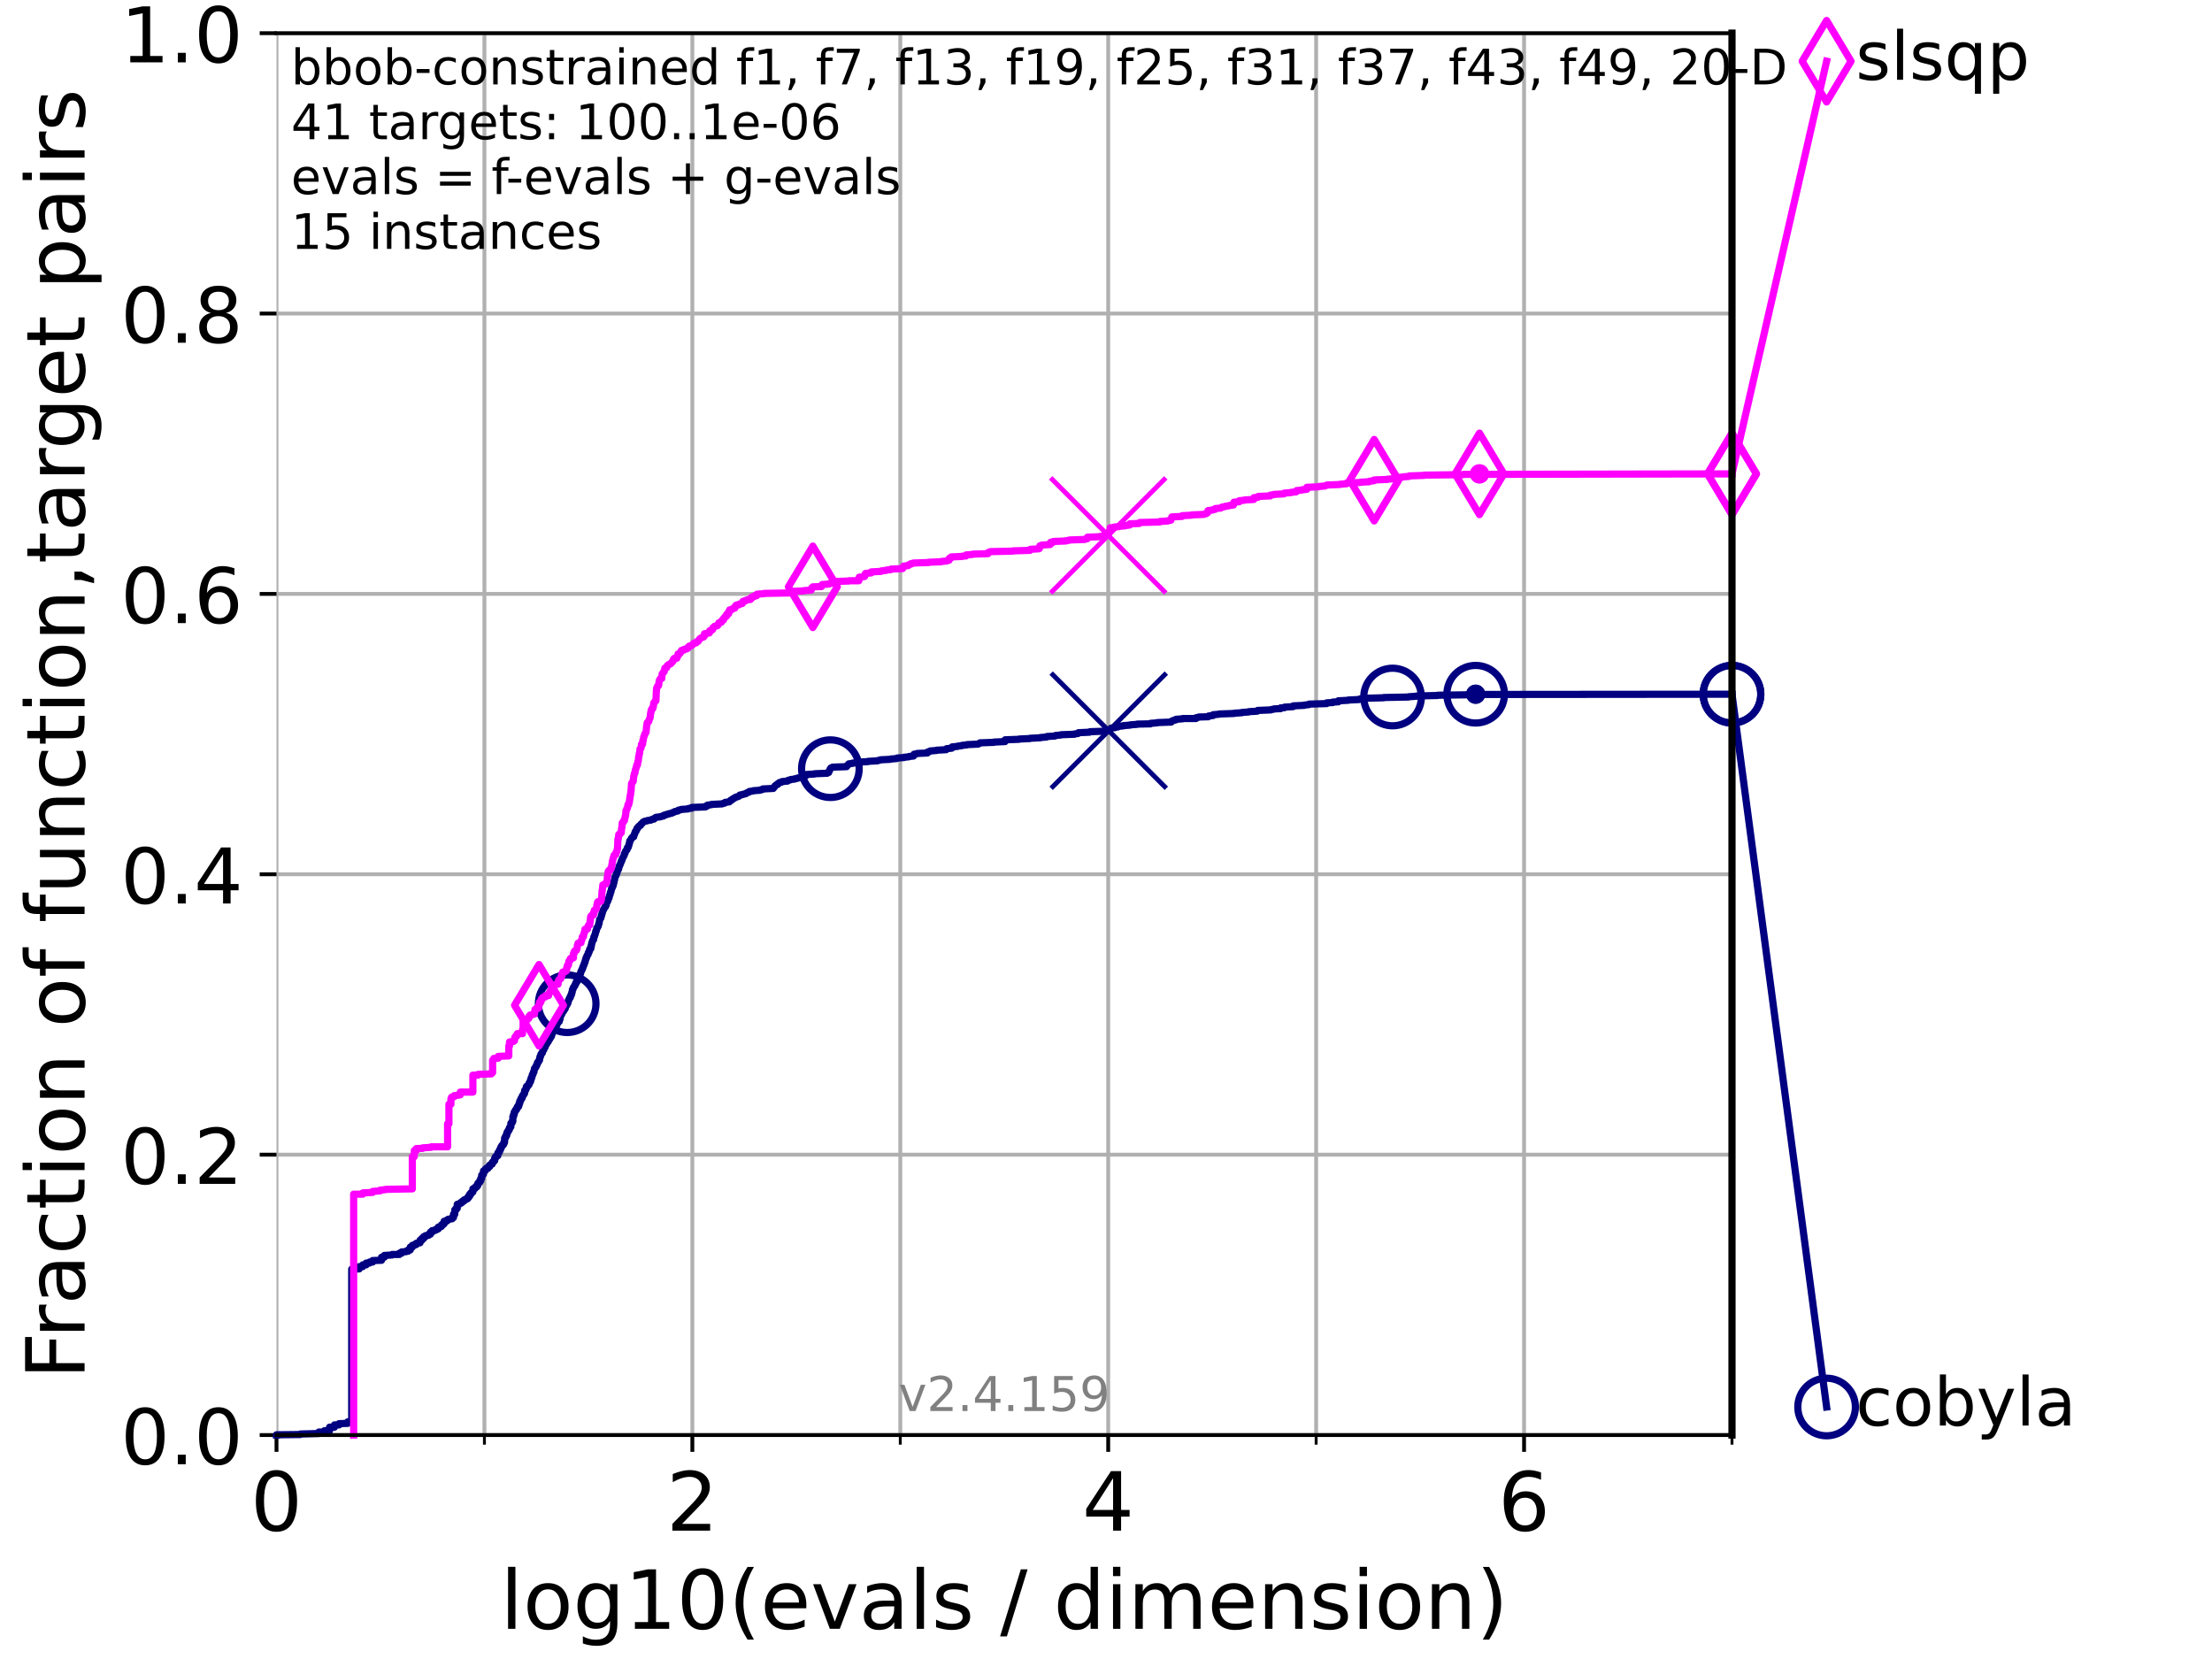 <?xml version="1.0" encoding="utf-8" standalone="no"?>
<!DOCTYPE svg PUBLIC "-//W3C//DTD SVG 1.1//EN"
  "http://www.w3.org/Graphics/SVG/1.1/DTD/svg11.dtd">
<!-- Created with matplotlib (https://matplotlib.org/) -->
<svg height="345.6pt" version="1.1" viewBox="0 0 460.8 345.6" width="460.8pt" xmlns="http://www.w3.org/2000/svg" xmlns:xlink="http://www.w3.org/1999/xlink">
 <defs>
  <style type="text/css">*{stroke-linecap:butt;stroke-linejoin:round;}</style>
 </defs>
 <g id="figure_1">
  <g id="patch_1">
   <path d="M 0 345.6 
L 460.8 345.6 
L 460.8 0 
L 0 0 
z
" style="fill:#ffffff;"/>
  </g>
  <g id="axes_1">
   <g id="patch_2">
    <path d="M 57.6 298.944 
L 360.806 298.944 
L 360.806 6.912 
L 57.6 6.912 
z
" style="fill:#ffffff;"/>
   </g>
   <g id="matplotlib.axis_1">
    <g id="xtick_1">
     <g id="line2d_1">
      <path clip-path="url(#p0654a8e37e)" d="M 57.6 298.944 
L 57.6 6.912 
" style="fill:none;stroke:#b0b0b0;stroke-linecap:square;stroke-width:0.8;"/>
     </g>
     <g id="line2d_2">
      <defs>
       <path d="M 0 0 
L 0 3.5 
" id="m2623538497" style="stroke:#000000;stroke-width:0.8;"/>
      </defs>
      <g>
       <use style="stroke:#000000;stroke-width:0.8;" x="57.6" xlink:href="#m2623538497" y="298.944"/>
      </g>
     </g>
     <g id="text_1">
      <!-- 0 -->
      <g transform="translate(52.192 318.861)scale(0.17 -0.17)">
       <defs>
        <path d="M 31.781 66.406 
Q 24.172 66.406 20.328 58.906 
Q 16.5 51.422 16.5 36.375 
Q 16.5 21.391 20.328 13.891 
Q 24.172 6.391 31.781 6.391 
Q 39.453 6.391 43.281 13.891 
Q 47.125 21.391 47.125 36.375 
Q 47.125 51.422 43.281 58.906 
Q 39.453 66.406 31.781 66.406 
z
M 31.781 74.219 
Q 44.047 74.219 50.516 64.516 
Q 56.984 54.828 56.984 36.375 
Q 56.984 17.969 50.516 8.266 
Q 44.047 -1.422 31.781 -1.422 
Q 19.531 -1.422 13.062 8.266 
Q 6.594 17.969 6.594 36.375 
Q 6.594 54.828 13.062 64.516 
Q 19.531 74.219 31.781 74.219 
z
" id="DejaVuSans-48"/>
       </defs>
       <use xlink:href="#DejaVuSans-48"/>
      </g>
     </g>
    </g>
    <g id="xtick_2">
     <g id="line2d_3">
      <path clip-path="url(#p0654a8e37e)" d="M 144.23 298.944 
L 144.23 6.912 
" style="fill:none;stroke:#b0b0b0;stroke-linecap:square;stroke-width:0.8;"/>
     </g>
     <g id="line2d_4">
      <g>
       <use style="stroke:#000000;stroke-width:0.8;" x="144.23" xlink:href="#m2623538497" y="298.944"/>
      </g>
     </g>
     <g id="text_2">
      <!-- 2 -->
      <g transform="translate(138.822 318.861)scale(0.17 -0.17)">
       <defs>
        <path d="M 19.188 8.297 
L 53.609 8.297 
L 53.609 0 
L 7.328 0 
L 7.328 8.297 
Q 12.938 14.109 22.625 23.891 
Q 32.328 33.688 34.812 36.531 
Q 39.547 41.844 41.422 45.531 
Q 43.312 49.219 43.312 52.781 
Q 43.312 58.594 39.234 62.25 
Q 35.156 65.922 28.609 65.922 
Q 23.969 65.922 18.812 64.312 
Q 13.672 62.703 7.812 59.422 
L 7.812 69.391 
Q 13.766 71.781 18.938 73 
Q 24.125 74.219 28.422 74.219 
Q 39.75 74.219 46.484 68.547 
Q 53.219 62.891 53.219 53.422 
Q 53.219 48.922 51.531 44.891 
Q 49.859 40.875 45.406 35.406 
Q 44.188 33.984 37.641 27.219 
Q 31.109 20.453 19.188 8.297 
z
" id="DejaVuSans-50"/>
       </defs>
       <use xlink:href="#DejaVuSans-50"/>
      </g>
     </g>
    </g>
    <g id="xtick_3">
     <g id="line2d_5">
      <path clip-path="url(#p0654a8e37e)" d="M 230.861 298.944 
L 230.861 6.912 
" style="fill:none;stroke:#b0b0b0;stroke-linecap:square;stroke-width:0.8;"/>
     </g>
     <g id="line2d_6">
      <g>
       <use style="stroke:#000000;stroke-width:0.8;" x="230.861" xlink:href="#m2623538497" y="298.944"/>
      </g>
     </g>
     <g id="text_3">
      <!-- 4 -->
      <g transform="translate(225.453 318.861)scale(0.17 -0.17)">
       <defs>
        <path d="M 37.797 64.312 
L 12.891 25.391 
L 37.797 25.391 
z
M 35.203 72.906 
L 47.609 72.906 
L 47.609 25.391 
L 58.016 25.391 
L 58.016 17.188 
L 47.609 17.188 
L 47.609 0 
L 37.797 0 
L 37.797 17.188 
L 4.891 17.188 
L 4.891 26.703 
z
" id="DejaVuSans-52"/>
       </defs>
       <use xlink:href="#DejaVuSans-52"/>
      </g>
     </g>
    </g>
    <g id="xtick_4">
     <g id="line2d_7">
      <path clip-path="url(#p0654a8e37e)" d="M 317.491 298.944 
L 317.491 6.912 
" style="fill:none;stroke:#b0b0b0;stroke-linecap:square;stroke-width:0.8;"/>
     </g>
     <g id="line2d_8">
      <g>
       <use style="stroke:#000000;stroke-width:0.8;" x="317.491" xlink:href="#m2623538497" y="298.944"/>
      </g>
     </g>
     <g id="text_4">
      <!-- 6 -->
      <g transform="translate(312.083 318.861)scale(0.17 -0.17)">
       <defs>
        <path d="M 33.016 40.375 
Q 26.375 40.375 22.484 35.828 
Q 18.609 31.297 18.609 23.391 
Q 18.609 15.531 22.484 10.953 
Q 26.375 6.391 33.016 6.391 
Q 39.656 6.391 43.531 10.953 
Q 47.406 15.531 47.406 23.391 
Q 47.406 31.297 43.531 35.828 
Q 39.656 40.375 33.016 40.375 
z
M 52.594 71.297 
L 52.594 62.312 
Q 48.875 64.062 45.094 64.984 
Q 41.312 65.922 37.594 65.922 
Q 27.828 65.922 22.672 59.328 
Q 17.531 52.734 16.797 39.406 
Q 19.672 43.656 24.016 45.922 
Q 28.375 48.188 33.594 48.188 
Q 44.578 48.188 50.953 41.516 
Q 57.328 34.859 57.328 23.391 
Q 57.328 12.156 50.688 5.359 
Q 44.047 -1.422 33.016 -1.422 
Q 20.359 -1.422 13.672 8.266 
Q 6.984 17.969 6.984 36.375 
Q 6.984 53.656 15.188 63.938 
Q 23.391 74.219 37.203 74.219 
Q 40.922 74.219 44.703 73.484 
Q 48.484 72.75 52.594 71.297 
z
" id="DejaVuSans-54"/>
       </defs>
       <use xlink:href="#DejaVuSans-54"/>
      </g>
     </g>
    </g>
    <g id="xtick_5">
     <g id="line2d_9">
      <path clip-path="url(#p0654a8e37e)" d="M 100.915 298.944 
L 100.915 6.912 
" style="fill:none;stroke:#b0b0b0;stroke-linecap:square;stroke-width:0.8;"/>
     </g>
     <g id="line2d_10">
      <defs>
       <path d="M 0 0 
L 0 2 
" id="md57aed836f" style="stroke:#000000;stroke-width:0.6;"/>
      </defs>
      <g>
       <use style="stroke:#000000;stroke-width:0.6;" x="100.915" xlink:href="#md57aed836f" y="298.944"/>
      </g>
     </g>
    </g>
    <g id="xtick_6">
     <g id="line2d_11">
      <path clip-path="url(#p0654a8e37e)" d="M 187.546 298.944 
L 187.546 6.912 
" style="fill:none;stroke:#b0b0b0;stroke-linecap:square;stroke-width:0.8;"/>
     </g>
     <g id="line2d_12">
      <g>
       <use style="stroke:#000000;stroke-width:0.6;" x="187.546" xlink:href="#md57aed836f" y="298.944"/>
      </g>
     </g>
    </g>
    <g id="xtick_7">
     <g id="line2d_13">
      <path clip-path="url(#p0654a8e37e)" d="M 274.176 298.944 
L 274.176 6.912 
" style="fill:none;stroke:#b0b0b0;stroke-linecap:square;stroke-width:0.8;"/>
     </g>
     <g id="line2d_14">
      <g>
       <use style="stroke:#000000;stroke-width:0.6;" x="274.176" xlink:href="#md57aed836f" y="298.944"/>
      </g>
     </g>
    </g>
    <g id="xtick_8">
     <g id="line2d_15">
      <path clip-path="url(#p0654a8e37e)" d="M 360.806 298.944 
L 360.806 6.912 
" style="fill:none;stroke:#b0b0b0;stroke-linecap:square;stroke-width:0.8;"/>
     </g>
     <g id="line2d_16">
      <g>
       <use style="stroke:#000000;stroke-width:0.6;" x="360.806" xlink:href="#md57aed836f" y="298.944"/>
      </g>
     </g>
    </g>
    <g id="text_5">
     <!-- log10(evals / dimension) -->
     <g transform="translate(104.239 339.314)scale(0.17 -0.17)">
      <defs>
       <path d="M 9.422 75.984 
L 18.406 75.984 
L 18.406 0 
L 9.422 0 
z
" id="DejaVuSans-108"/>
       <path d="M 30.609 48.391 
Q 23.391 48.391 19.188 42.75 
Q 14.984 37.109 14.984 27.297 
Q 14.984 17.484 19.156 11.844 
Q 23.344 6.203 30.609 6.203 
Q 37.797 6.203 41.984 11.859 
Q 46.188 17.531 46.188 27.297 
Q 46.188 37.016 41.984 42.703 
Q 37.797 48.391 30.609 48.391 
z
M 30.609 56 
Q 42.328 56 49.016 48.375 
Q 55.719 40.766 55.719 27.297 
Q 55.719 13.875 49.016 6.219 
Q 42.328 -1.422 30.609 -1.422 
Q 18.844 -1.422 12.172 6.219 
Q 5.516 13.875 5.516 27.297 
Q 5.516 40.766 12.172 48.375 
Q 18.844 56 30.609 56 
z
" id="DejaVuSans-111"/>
       <path d="M 45.406 27.984 
Q 45.406 37.75 41.375 43.109 
Q 37.359 48.484 30.078 48.484 
Q 22.859 48.484 18.828 43.109 
Q 14.797 37.75 14.797 27.984 
Q 14.797 18.266 18.828 12.891 
Q 22.859 7.516 30.078 7.516 
Q 37.359 7.516 41.375 12.891 
Q 45.406 18.266 45.406 27.984 
z
M 54.391 6.781 
Q 54.391 -7.172 48.188 -13.984 
Q 42 -20.797 29.203 -20.797 
Q 24.469 -20.797 20.266 -20.094 
Q 16.062 -19.391 12.109 -17.922 
L 12.109 -9.188 
Q 16.062 -11.328 19.922 -12.344 
Q 23.781 -13.375 27.781 -13.375 
Q 36.625 -13.375 41.016 -8.766 
Q 45.406 -4.156 45.406 5.172 
L 45.406 9.625 
Q 42.625 4.781 38.281 2.391 
Q 33.938 0 27.875 0 
Q 17.828 0 11.672 7.656 
Q 5.516 15.328 5.516 27.984 
Q 5.516 40.672 11.672 48.328 
Q 17.828 56 27.875 56 
Q 33.938 56 38.281 53.609 
Q 42.625 51.219 45.406 46.391 
L 45.406 54.688 
L 54.391 54.688 
z
" id="DejaVuSans-103"/>
       <path d="M 12.406 8.297 
L 28.516 8.297 
L 28.516 63.922 
L 10.984 60.406 
L 10.984 69.391 
L 28.422 72.906 
L 38.281 72.906 
L 38.281 8.297 
L 54.391 8.297 
L 54.391 0 
L 12.406 0 
z
" id="DejaVuSans-49"/>
       <path d="M 31 75.875 
Q 24.469 64.656 21.281 53.656 
Q 18.109 42.672 18.109 31.391 
Q 18.109 20.125 21.312 9.062 
Q 24.516 -2 31 -13.188 
L 23.188 -13.188 
Q 15.875 -1.703 12.234 9.375 
Q 8.594 20.453 8.594 31.391 
Q 8.594 42.281 12.203 53.312 
Q 15.828 64.359 23.188 75.875 
z
" id="DejaVuSans-40"/>
       <path d="M 56.203 29.594 
L 56.203 25.203 
L 14.891 25.203 
Q 15.484 15.922 20.484 11.062 
Q 25.484 6.203 34.422 6.203 
Q 39.594 6.203 44.453 7.469 
Q 49.312 8.734 54.109 11.281 
L 54.109 2.781 
Q 49.266 0.734 44.188 -0.344 
Q 39.109 -1.422 33.891 -1.422 
Q 20.797 -1.422 13.156 6.188 
Q 5.516 13.812 5.516 26.812 
Q 5.516 40.234 12.766 48.109 
Q 20.016 56 32.328 56 
Q 43.359 56 49.781 48.891 
Q 56.203 41.797 56.203 29.594 
z
M 47.219 32.234 
Q 47.125 39.594 43.094 43.984 
Q 39.062 48.391 32.422 48.391 
Q 24.906 48.391 20.391 44.141 
Q 15.875 39.891 15.188 32.172 
z
" id="DejaVuSans-101"/>
       <path d="M 2.984 54.688 
L 12.5 54.688 
L 29.594 8.797 
L 46.688 54.688 
L 56.203 54.688 
L 35.688 0 
L 23.484 0 
z
" id="DejaVuSans-118"/>
       <path d="M 34.281 27.484 
Q 23.391 27.484 19.188 25 
Q 14.984 22.516 14.984 16.5 
Q 14.984 11.719 18.141 8.906 
Q 21.297 6.109 26.703 6.109 
Q 34.188 6.109 38.703 11.406 
Q 43.219 16.703 43.219 25.484 
L 43.219 27.484 
z
M 52.203 31.203 
L 52.203 0 
L 43.219 0 
L 43.219 8.297 
Q 40.141 3.328 35.547 0.953 
Q 30.953 -1.422 24.312 -1.422 
Q 15.922 -1.422 10.953 3.297 
Q 6 8.016 6 15.922 
Q 6 25.141 12.172 29.828 
Q 18.359 34.516 30.609 34.516 
L 43.219 34.516 
L 43.219 35.406 
Q 43.219 41.609 39.141 45 
Q 35.062 48.391 27.688 48.391 
Q 23 48.391 18.547 47.266 
Q 14.109 46.141 10.016 43.891 
L 10.016 52.203 
Q 14.938 54.109 19.578 55.047 
Q 24.219 56 28.609 56 
Q 40.484 56 46.344 49.844 
Q 52.203 43.703 52.203 31.203 
z
" id="DejaVuSans-97"/>
       <path d="M 44.281 53.078 
L 44.281 44.578 
Q 40.484 46.531 36.375 47.5 
Q 32.281 48.484 27.875 48.484 
Q 21.188 48.484 17.844 46.438 
Q 14.5 44.391 14.5 40.281 
Q 14.5 37.156 16.891 35.375 
Q 19.281 33.594 26.516 31.984 
L 29.594 31.297 
Q 39.156 29.25 43.188 25.516 
Q 47.219 21.781 47.219 15.094 
Q 47.219 7.469 41.188 3.016 
Q 35.156 -1.422 24.609 -1.422 
Q 20.219 -1.422 15.453 -0.562 
Q 10.688 0.297 5.422 2 
L 5.422 11.281 
Q 10.406 8.688 15.234 7.391 
Q 20.062 6.109 24.812 6.109 
Q 31.156 6.109 34.562 8.281 
Q 37.984 10.453 37.984 14.406 
Q 37.984 18.062 35.516 20.016 
Q 33.062 21.969 24.703 23.781 
L 21.578 24.516 
Q 13.234 26.266 9.516 29.906 
Q 5.812 33.547 5.812 39.891 
Q 5.812 47.609 11.281 51.797 
Q 16.75 56 26.812 56 
Q 31.781 56 36.172 55.266 
Q 40.578 54.547 44.281 53.078 
z
" id="DejaVuSans-115"/>
       <path id="DejaVuSans-32"/>
       <path d="M 25.391 72.906 
L 33.688 72.906 
L 8.297 -9.281 
L 0 -9.281 
z
" id="DejaVuSans-47"/>
       <path d="M 45.406 46.391 
L 45.406 75.984 
L 54.391 75.984 
L 54.391 0 
L 45.406 0 
L 45.406 8.203 
Q 42.578 3.328 38.25 0.953 
Q 33.938 -1.422 27.875 -1.422 
Q 17.969 -1.422 11.734 6.484 
Q 5.516 14.406 5.516 27.297 
Q 5.516 40.188 11.734 48.094 
Q 17.969 56 27.875 56 
Q 33.938 56 38.25 53.625 
Q 42.578 51.266 45.406 46.391 
z
M 14.797 27.297 
Q 14.797 17.391 18.875 11.75 
Q 22.953 6.109 30.078 6.109 
Q 37.203 6.109 41.297 11.75 
Q 45.406 17.391 45.406 27.297 
Q 45.406 37.203 41.297 42.844 
Q 37.203 48.484 30.078 48.484 
Q 22.953 48.484 18.875 42.844 
Q 14.797 37.203 14.797 27.297 
z
" id="DejaVuSans-100"/>
       <path d="M 9.422 54.688 
L 18.406 54.688 
L 18.406 0 
L 9.422 0 
z
M 9.422 75.984 
L 18.406 75.984 
L 18.406 64.594 
L 9.422 64.594 
z
" id="DejaVuSans-105"/>
       <path d="M 52 44.188 
Q 55.375 50.25 60.062 53.125 
Q 64.75 56 71.094 56 
Q 79.641 56 84.281 50.016 
Q 88.922 44.047 88.922 33.016 
L 88.922 0 
L 79.891 0 
L 79.891 32.719 
Q 79.891 40.578 77.094 44.375 
Q 74.312 48.188 68.609 48.188 
Q 61.625 48.188 57.562 43.547 
Q 53.516 38.922 53.516 30.906 
L 53.516 0 
L 44.484 0 
L 44.484 32.719 
Q 44.484 40.625 41.703 44.406 
Q 38.922 48.188 33.109 48.188 
Q 26.219 48.188 22.156 43.531 
Q 18.109 38.875 18.109 30.906 
L 18.109 0 
L 9.078 0 
L 9.078 54.688 
L 18.109 54.688 
L 18.109 46.188 
Q 21.188 51.219 25.484 53.609 
Q 29.781 56 35.688 56 
Q 41.656 56 45.828 52.969 
Q 50 49.953 52 44.188 
z
" id="DejaVuSans-109"/>
       <path d="M 54.891 33.016 
L 54.891 0 
L 45.906 0 
L 45.906 32.719 
Q 45.906 40.484 42.875 44.328 
Q 39.844 48.188 33.797 48.188 
Q 26.516 48.188 22.312 43.547 
Q 18.109 38.922 18.109 30.906 
L 18.109 0 
L 9.078 0 
L 9.078 54.688 
L 18.109 54.688 
L 18.109 46.188 
Q 21.344 51.125 25.703 53.562 
Q 30.078 56 35.797 56 
Q 45.219 56 50.047 50.172 
Q 54.891 44.344 54.891 33.016 
z
" id="DejaVuSans-110"/>
       <path d="M 8.016 75.875 
L 15.828 75.875 
Q 23.141 64.359 26.781 53.312 
Q 30.422 42.281 30.422 31.391 
Q 30.422 20.453 26.781 9.375 
Q 23.141 -1.703 15.828 -13.188 
L 8.016 -13.188 
Q 14.5 -2 17.703 9.062 
Q 20.906 20.125 20.906 31.391 
Q 20.906 42.672 17.703 53.656 
Q 14.5 64.656 8.016 75.875 
z
" id="DejaVuSans-41"/>
      </defs>
      <use xlink:href="#DejaVuSans-108"/>
      <use x="27.783" xlink:href="#DejaVuSans-111"/>
      <use x="88.965" xlink:href="#DejaVuSans-103"/>
      <use x="152.441" xlink:href="#DejaVuSans-49"/>
      <use x="216.064" xlink:href="#DejaVuSans-48"/>
      <use x="279.688" xlink:href="#DejaVuSans-40"/>
      <use x="318.701" xlink:href="#DejaVuSans-101"/>
      <use x="380.225" xlink:href="#DejaVuSans-118"/>
      <use x="439.404" xlink:href="#DejaVuSans-97"/>
      <use x="500.684" xlink:href="#DejaVuSans-108"/>
      <use x="528.467" xlink:href="#DejaVuSans-115"/>
      <use x="580.566" xlink:href="#DejaVuSans-32"/>
      <use x="612.354" xlink:href="#DejaVuSans-47"/>
      <use x="646.045" xlink:href="#DejaVuSans-32"/>
      <use x="677.832" xlink:href="#DejaVuSans-100"/>
      <use x="741.309" xlink:href="#DejaVuSans-105"/>
      <use x="769.092" xlink:href="#DejaVuSans-109"/>
      <use x="866.504" xlink:href="#DejaVuSans-101"/>
      <use x="928.027" xlink:href="#DejaVuSans-110"/>
      <use x="991.406" xlink:href="#DejaVuSans-115"/>
      <use x="1043.506" xlink:href="#DejaVuSans-105"/>
      <use x="1071.289" xlink:href="#DejaVuSans-111"/>
      <use x="1132.471" xlink:href="#DejaVuSans-110"/>
      <use x="1195.85" xlink:href="#DejaVuSans-41"/>
     </g>
    </g>
   </g>
   <g id="matplotlib.axis_2">
    <g id="ytick_1">
     <g id="line2d_17">
      <path clip-path="url(#p0654a8e37e)" d="M 57.6 298.944 
L 360.806 298.944 
" style="fill:none;stroke:#b0b0b0;stroke-linecap:square;stroke-width:0.8;"/>
     </g>
     <g id="line2d_18">
      <defs>
       <path d="M 0 0 
L -3.5 0 
" id="m0840b09f46" style="stroke:#000000;stroke-width:0.8;"/>
      </defs>
      <g>
       <use style="stroke:#000000;stroke-width:0.8;" x="57.6" xlink:href="#m0840b09f46" y="298.944"/>
      </g>
     </g>
     <g id="text_6">
      <!-- 0.0 -->
      <g transform="translate(25.155 305.023)scale(0.16 -0.16)">
       <defs>
        <path d="M 10.688 12.406 
L 21 12.406 
L 21 0 
L 10.688 0 
z
" id="DejaVuSans-46"/>
       </defs>
       <use xlink:href="#DejaVuSans-48"/>
       <use x="63.623" xlink:href="#DejaVuSans-46"/>
       <use x="95.41" xlink:href="#DejaVuSans-48"/>
      </g>
     </g>
    </g>
    <g id="ytick_2">
     <g id="line2d_19">
      <path clip-path="url(#p0654a8e37e)" d="M 57.6 240.538 
L 360.806 240.538 
" style="fill:none;stroke:#b0b0b0;stroke-linecap:square;stroke-width:0.8;"/>
     </g>
     <g id="line2d_20">
      <g>
       <use style="stroke:#000000;stroke-width:0.8;" x="57.6" xlink:href="#m0840b09f46" y="240.538"/>
      </g>
     </g>
     <g id="text_7">
      <!-- 0.2 -->
      <g transform="translate(25.155 246.616)scale(0.16 -0.16)">
       <use xlink:href="#DejaVuSans-48"/>
       <use x="63.623" xlink:href="#DejaVuSans-46"/>
       <use x="95.41" xlink:href="#DejaVuSans-50"/>
      </g>
     </g>
    </g>
    <g id="ytick_3">
     <g id="line2d_21">
      <path clip-path="url(#p0654a8e37e)" d="M 57.6 182.131 
L 360.806 182.131 
" style="fill:none;stroke:#b0b0b0;stroke-linecap:square;stroke-width:0.8;"/>
     </g>
     <g id="line2d_22">
      <g>
       <use style="stroke:#000000;stroke-width:0.8;" x="57.6" xlink:href="#m0840b09f46" y="182.131"/>
      </g>
     </g>
     <g id="text_8">
      <!-- 0.4 -->
      <g transform="translate(25.155 188.21)scale(0.16 -0.16)">
       <use xlink:href="#DejaVuSans-48"/>
       <use x="63.623" xlink:href="#DejaVuSans-46"/>
       <use x="95.41" xlink:href="#DejaVuSans-52"/>
      </g>
     </g>
    </g>
    <g id="ytick_4">
     <g id="line2d_23">
      <path clip-path="url(#p0654a8e37e)" d="M 57.6 123.725 
L 360.806 123.725 
" style="fill:none;stroke:#b0b0b0;stroke-linecap:square;stroke-width:0.8;"/>
     </g>
     <g id="line2d_24">
      <g>
       <use style="stroke:#000000;stroke-width:0.8;" x="57.6" xlink:href="#m0840b09f46" y="123.725"/>
      </g>
     </g>
     <g id="text_9">
      <!-- 0.6 -->
      <g transform="translate(25.155 129.804)scale(0.16 -0.16)">
       <use xlink:href="#DejaVuSans-48"/>
       <use x="63.623" xlink:href="#DejaVuSans-46"/>
       <use x="95.41" xlink:href="#DejaVuSans-54"/>
      </g>
     </g>
    </g>
    <g id="ytick_5">
     <g id="line2d_25">
      <path clip-path="url(#p0654a8e37e)" d="M 57.6 65.318 
L 360.806 65.318 
" style="fill:none;stroke:#b0b0b0;stroke-linecap:square;stroke-width:0.8;"/>
     </g>
     <g id="line2d_26">
      <g>
       <use style="stroke:#000000;stroke-width:0.8;" x="57.6" xlink:href="#m0840b09f46" y="65.318"/>
      </g>
     </g>
     <g id="text_10">
      <!-- 0.8 -->
      <g transform="translate(25.155 71.397)scale(0.16 -0.16)">
       <defs>
        <path d="M 31.781 34.625 
Q 24.75 34.625 20.719 30.859 
Q 16.703 27.094 16.703 20.516 
Q 16.703 13.922 20.719 10.156 
Q 24.75 6.391 31.781 6.391 
Q 38.812 6.391 42.859 10.172 
Q 46.922 13.969 46.922 20.516 
Q 46.922 27.094 42.891 30.859 
Q 38.875 34.625 31.781 34.625 
z
M 21.922 38.812 
Q 15.578 40.375 12.031 44.719 
Q 8.5 49.078 8.5 55.328 
Q 8.5 64.062 14.719 69.141 
Q 20.953 74.219 31.781 74.219 
Q 42.672 74.219 48.875 69.141 
Q 55.078 64.062 55.078 55.328 
Q 55.078 49.078 51.531 44.719 
Q 48 40.375 41.703 38.812 
Q 48.828 37.156 52.797 32.312 
Q 56.781 27.484 56.781 20.516 
Q 56.781 9.906 50.312 4.234 
Q 43.844 -1.422 31.781 -1.422 
Q 19.734 -1.422 13.25 4.234 
Q 6.781 9.906 6.781 20.516 
Q 6.781 27.484 10.781 32.312 
Q 14.797 37.156 21.922 38.812 
z
M 18.312 54.391 
Q 18.312 48.734 21.844 45.562 
Q 25.391 42.391 31.781 42.391 
Q 38.141 42.391 41.719 45.562 
Q 45.312 48.734 45.312 54.391 
Q 45.312 60.062 41.719 63.234 
Q 38.141 66.406 31.781 66.406 
Q 25.391 66.406 21.844 63.234 
Q 18.312 60.062 18.312 54.391 
z
" id="DejaVuSans-56"/>
       </defs>
       <use xlink:href="#DejaVuSans-48"/>
       <use x="63.623" xlink:href="#DejaVuSans-46"/>
       <use x="95.41" xlink:href="#DejaVuSans-56"/>
      </g>
     </g>
    </g>
    <g id="ytick_6">
     <g id="line2d_27">
      <path clip-path="url(#p0654a8e37e)" d="M 57.6 6.912 
L 360.806 6.912 
" style="fill:none;stroke:#b0b0b0;stroke-linecap:square;stroke-width:0.8;"/>
     </g>
     <g id="line2d_28">
      <g>
       <use style="stroke:#000000;stroke-width:0.8;" x="57.6" xlink:href="#m0840b09f46" y="6.912"/>
      </g>
     </g>
     <g id="text_11">
      <!-- 1.0 -->
      <g transform="translate(25.155 12.991)scale(0.16 -0.16)">
       <use xlink:href="#DejaVuSans-49"/>
       <use x="63.623" xlink:href="#DejaVuSans-46"/>
       <use x="95.41" xlink:href="#DejaVuSans-48"/>
      </g>
     </g>
    </g>
    <g id="text_12">
     <!-- Fraction of function,target pairs -->
     <g transform="translate(17.62 287.313)rotate(-90)scale(0.17 -0.17)">
      <defs>
       <path d="M 9.812 72.906 
L 51.703 72.906 
L 51.703 64.594 
L 19.672 64.594 
L 19.672 43.109 
L 48.578 43.109 
L 48.578 34.812 
L 19.672 34.812 
L 19.672 0 
L 9.812 0 
z
" id="DejaVuSans-70"/>
       <path d="M 41.109 46.297 
Q 39.594 47.172 37.812 47.578 
Q 36.031 48 33.891 48 
Q 26.266 48 22.188 43.047 
Q 18.109 38.094 18.109 28.812 
L 18.109 0 
L 9.078 0 
L 9.078 54.688 
L 18.109 54.688 
L 18.109 46.188 
Q 20.953 51.172 25.484 53.578 
Q 30.031 56 36.531 56 
Q 37.453 56 38.578 55.875 
Q 39.703 55.766 41.062 55.516 
z
" id="DejaVuSans-114"/>
       <path d="M 48.781 52.594 
L 48.781 44.188 
Q 44.969 46.297 41.141 47.344 
Q 37.312 48.391 33.406 48.391 
Q 24.656 48.391 19.812 42.844 
Q 14.984 37.312 14.984 27.297 
Q 14.984 17.281 19.812 11.734 
Q 24.656 6.203 33.406 6.203 
Q 37.312 6.203 41.141 7.25 
Q 44.969 8.297 48.781 10.406 
L 48.781 2.094 
Q 45.016 0.344 40.984 -0.531 
Q 36.969 -1.422 32.422 -1.422 
Q 20.062 -1.422 12.781 6.344 
Q 5.516 14.109 5.516 27.297 
Q 5.516 40.672 12.859 48.328 
Q 20.219 56 33.016 56 
Q 37.156 56 41.109 55.141 
Q 45.062 54.297 48.781 52.594 
z
" id="DejaVuSans-99"/>
       <path d="M 18.312 70.219 
L 18.312 54.688 
L 36.812 54.688 
L 36.812 47.703 
L 18.312 47.703 
L 18.312 18.016 
Q 18.312 11.328 20.141 9.422 
Q 21.969 7.516 27.594 7.516 
L 36.812 7.516 
L 36.812 0 
L 27.594 0 
Q 17.188 0 13.234 3.875 
Q 9.281 7.766 9.281 18.016 
L 9.281 47.703 
L 2.688 47.703 
L 2.688 54.688 
L 9.281 54.688 
L 9.281 70.219 
z
" id="DejaVuSans-116"/>
       <path d="M 37.109 75.984 
L 37.109 68.5 
L 28.516 68.5 
Q 23.688 68.5 21.797 66.547 
Q 19.922 64.594 19.922 59.516 
L 19.922 54.688 
L 34.719 54.688 
L 34.719 47.703 
L 19.922 47.703 
L 19.922 0 
L 10.891 0 
L 10.891 47.703 
L 2.297 47.703 
L 2.297 54.688 
L 10.891 54.688 
L 10.891 58.5 
Q 10.891 67.625 15.141 71.797 
Q 19.391 75.984 28.609 75.984 
z
" id="DejaVuSans-102"/>
       <path d="M 8.5 21.578 
L 8.5 54.688 
L 17.484 54.688 
L 17.484 21.922 
Q 17.484 14.156 20.5 10.266 
Q 23.531 6.391 29.594 6.391 
Q 36.859 6.391 41.078 11.031 
Q 45.312 15.672 45.312 23.688 
L 45.312 54.688 
L 54.297 54.688 
L 54.297 0 
L 45.312 0 
L 45.312 8.406 
Q 42.047 3.422 37.719 1 
Q 33.406 -1.422 27.688 -1.422 
Q 18.266 -1.422 13.375 4.438 
Q 8.5 10.297 8.5 21.578 
z
M 31.109 56 
z
" id="DejaVuSans-117"/>
       <path d="M 11.719 12.406 
L 22.016 12.406 
L 22.016 4 
L 14.016 -11.625 
L 7.719 -11.625 
L 11.719 4 
z
" id="DejaVuSans-44"/>
       <path d="M 18.109 8.203 
L 18.109 -20.797 
L 9.078 -20.797 
L 9.078 54.688 
L 18.109 54.688 
L 18.109 46.391 
Q 20.953 51.266 25.266 53.625 
Q 29.594 56 35.594 56 
Q 45.562 56 51.781 48.094 
Q 58.016 40.188 58.016 27.297 
Q 58.016 14.406 51.781 6.484 
Q 45.562 -1.422 35.594 -1.422 
Q 29.594 -1.422 25.266 0.953 
Q 20.953 3.328 18.109 8.203 
z
M 48.688 27.297 
Q 48.688 37.203 44.609 42.844 
Q 40.531 48.484 33.406 48.484 
Q 26.266 48.484 22.188 42.844 
Q 18.109 37.203 18.109 27.297 
Q 18.109 17.391 22.188 11.75 
Q 26.266 6.109 33.406 6.109 
Q 40.531 6.109 44.609 11.75 
Q 48.688 17.391 48.688 27.297 
z
" id="DejaVuSans-112"/>
      </defs>
      <use xlink:href="#DejaVuSans-70"/>
      <use x="50.27" xlink:href="#DejaVuSans-114"/>
      <use x="91.383" xlink:href="#DejaVuSans-97"/>
      <use x="152.662" xlink:href="#DejaVuSans-99"/>
      <use x="207.643" xlink:href="#DejaVuSans-116"/>
      <use x="246.852" xlink:href="#DejaVuSans-105"/>
      <use x="274.635" xlink:href="#DejaVuSans-111"/>
      <use x="335.816" xlink:href="#DejaVuSans-110"/>
      <use x="399.195" xlink:href="#DejaVuSans-32"/>
      <use x="430.982" xlink:href="#DejaVuSans-111"/>
      <use x="492.164" xlink:href="#DejaVuSans-102"/>
      <use x="527.369" xlink:href="#DejaVuSans-32"/>
      <use x="559.156" xlink:href="#DejaVuSans-102"/>
      <use x="594.361" xlink:href="#DejaVuSans-117"/>
      <use x="657.74" xlink:href="#DejaVuSans-110"/>
      <use x="721.119" xlink:href="#DejaVuSans-99"/>
      <use x="776.1" xlink:href="#DejaVuSans-116"/>
      <use x="815.309" xlink:href="#DejaVuSans-105"/>
      <use x="843.092" xlink:href="#DejaVuSans-111"/>
      <use x="904.273" xlink:href="#DejaVuSans-110"/>
      <use x="967.652" xlink:href="#DejaVuSans-44"/>
      <use x="999.439" xlink:href="#DejaVuSans-116"/>
      <use x="1038.648" xlink:href="#DejaVuSans-97"/>
      <use x="1099.928" xlink:href="#DejaVuSans-114"/>
      <use x="1139.291" xlink:href="#DejaVuSans-103"/>
      <use x="1202.768" xlink:href="#DejaVuSans-101"/>
      <use x="1264.291" xlink:href="#DejaVuSans-116"/>
      <use x="1303.5" xlink:href="#DejaVuSans-32"/>
      <use x="1335.287" xlink:href="#DejaVuSans-112"/>
      <use x="1398.764" xlink:href="#DejaVuSans-97"/>
      <use x="1460.043" xlink:href="#DejaVuSans-105"/>
      <use x="1487.826" xlink:href="#DejaVuSans-114"/>
      <use x="1528.939" xlink:href="#DejaVuSans-115"/>
     </g>
    </g>
   </g>
   <g id="line2d_29">
    <defs>
     <path d="M 0 1.5 
C 0.398 1.5 0.779 1.342 1.061 1.061 
C 1.342 0.779 1.5 0.398 1.5 0 
C 1.5 -0.398 1.342 -0.779 1.061 -1.061 
C 0.779 -1.342 0.398 -1.5 0 -1.5 
C -0.398 -1.5 -0.779 -1.342 -1.061 -1.061 
C -1.342 -0.779 -1.5 -0.398 -1.5 0 
C -1.5 0.398 -1.342 0.779 -1.061 1.061 
C -0.779 1.342 -0.398 1.5 0 1.5 
z
" id="m414e83c745" style="stroke:#000080;"/>
    </defs>
    <g>
     <use style="fill:#000080;stroke:#000080;" x="307.409" xlink:href="#m414e83c745" y="144.618"/>
     <use style="fill:#000080;stroke:#000080;" x="307.409" xlink:href="#m414e83c745" y="144.618"/>
    </g>
   </g>
   <g id="line2d_30">
    <path d="M 57.6 298.944 
L 57.6 298.891 
L 62.535 298.838 
L 62.535 298.733 
L 66.441 298.627 
L 66.441 298.311 
L 67.582 298.311 
L 67.582 298.047 
L 68.657 298.047 
L 68.657 297.308 
L 69.674 297.308 
L 69.674 296.834 
L 70.639 296.834 
L 70.639 296.57 
L 72.432 296.517 
L 72.432 296.2 
L 73.268 296.2 
L 73.268 264.386 
L 74.837 264.333 
L 74.837 263.858 
L 75.575 263.858 
L 75.575 263.489 
L 76.285 263.489 
L 76.285 263.119 
L 76.969 263.119 
L 76.969 262.908 
L 77.629 262.908 
L 77.629 262.592 
L 79.481 262.539 
L 79.481 261.906 
L 80.06 261.906 
L 80.06 261.536 
L 81.696 261.431 
L 81.696 261.325 
L 83.202 261.325 
L 83.202 261.062 
L 83.678 261.062 
L 83.678 260.798 
L 84.596 260.745 
L 84.596 260.64 
L 85.039 260.64 
L 85.039 260.376 
L 85.471 260.376 
L 85.471 259.795 
L 85.894 259.795 
L 85.894 259.426 
L 86.307 259.426 
L 86.307 259.268 
L 86.712 259.268 
L 86.712 259.004 
L 87.496 258.898 
L 87.496 258.371 
L 87.876 258.371 
L 87.876 258.001 
L 88.249 258.001 
L 88.249 257.632 
L 88.614 257.632 
L 88.614 257.421 
L 89.324 257.316 
L 89.324 257.105 
L 89.669 257.105 
L 89.669 256.682 
L 90.008 256.682 
L 90.008 256.366 
L 90.668 256.313 
L 90.668 256.155 
L 90.99 256.155 
L 90.99 255.997 
L 91.306 255.997 
L 91.306 255.627 
L 91.923 255.522 
L 91.923 255.205 
L 92.224 255.205 
L 92.224 254.941 
L 92.52 254.941 
L 92.52 254.414 
L 93.099 254.361 
L 93.099 254.15 
L 93.382 254.15 
L 93.382 253.992 
L 94.206 253.886 
L 94.206 253.622 
L 94.472 253.622 
L 94.472 252.936 
L 94.736 252.936 
L 94.736 252.039 
L 94.995 252.039 
L 94.995 251.723 
L 95.251 251.723 
L 95.251 250.879 
L 95.753 250.826 
L 95.753 250.668 
L 95.999 250.668 
L 95.999 250.509 
L 96.241 250.509 
L 96.241 250.298 
L 96.481 250.298 
L 96.481 250.14 
L 96.718 250.14 
L 96.718 249.929 
L 97.182 249.824 
L 97.182 249.718 
L 97.41 249.718 
L 97.41 249.454 
L 97.635 249.454 
L 97.635 249.138 
L 97.858 249.138 
L 97.858 248.768 
L 98.078 248.768 
L 98.078 248.505 
L 98.295 248.505 
L 98.295 248.293 
L 98.51 248.293 
L 98.51 247.66 
L 98.933 247.608 
L 98.933 247.344 
L 99.347 247.238 
L 99.347 246.922 
L 99.55 246.922 
L 99.55 246.5 
L 99.751 246.5 
L 99.751 246.289 
L 99.95 246.289 
L 99.95 245.972 
L 100.147 245.972 
L 100.147 245.497 
L 100.342 245.497 
L 100.342 244.811 
L 100.535 244.811 
L 100.535 244.6 
L 100.726 244.6 
L 100.726 243.914 
L 101.102 243.862 
L 101.102 243.545 
L 101.288 243.545 
L 101.288 243.387 
L 101.653 243.387 
L 101.653 243.123 
L 102.011 243.017 
L 102.011 242.701 
L 102.363 242.595 
L 102.363 242.49 
L 102.536 242.49 
L 102.536 242.173 
L 102.708 242.173 
L 102.708 241.962 
L 102.878 241.962 
L 102.878 241.804 
L 103.047 241.804 
L 103.047 241.276 
L 103.214 241.276 
L 103.214 240.96 
L 103.544 240.854 
L 103.544 240.749 
L 103.707 240.749 
L 103.707 240.168 
L 103.869 240.168 
L 103.869 240.01 
L 104.029 240.01 
L 104.029 239.641 
L 104.188 239.641 
L 104.188 239.324 
L 104.345 239.324 
L 104.345 238.955 
L 104.501 238.955 
L 104.501 238.691 
L 104.656 238.691 
L 104.656 238.533 
L 104.809 238.533 
L 104.809 238.322 
L 104.962 238.322 
L 104.962 237.952 
L 105.113 237.952 
L 105.113 237.108 
L 105.263 237.108 
L 105.263 236.792 
L 105.411 236.792 
L 105.411 236.528 
L 105.559 236.528 
L 105.559 236.053 
L 105.705 236.053 
L 105.705 235.736 
L 105.851 235.736 
L 105.851 235.525 
L 105.995 235.525 
L 105.995 235.262 
L 106.138 235.262 
L 106.138 234.892 
L 106.28 234.892 
L 106.28 234.734 
L 106.421 234.734 
L 106.421 233.995 
L 106.699 233.89 
L 106.699 233.573 
L 106.837 233.573 
L 106.837 232.623 
L 106.974 232.623 
L 106.974 232.201 
L 107.11 232.201 
L 107.11 231.727 
L 107.245 231.727 
L 107.245 231.463 
L 107.379 231.463 
L 107.379 231.252 
L 107.512 231.252 
L 107.512 231.093 
L 107.644 231.093 
L 107.644 230.83 
L 107.775 230.83 
L 107.775 230.566 
L 108.034 230.513 
L 108.034 230.144 
L 108.163 230.144 
L 108.163 229.774 
L 108.29 229.774 
L 108.29 229.352 
L 108.417 229.352 
L 108.417 229.141 
L 108.543 229.141 
L 108.543 228.825 
L 108.792 228.719 
L 108.792 228.35 
L 108.915 228.35 
L 108.915 228.139 
L 109.038 228.139 
L 109.038 227.98 
L 109.159 227.98 
L 109.159 227.769 
L 109.28 227.769 
L 109.28 227.189 
L 109.52 227.084 
L 109.52 226.82 
L 109.639 226.82 
L 109.639 226.398 
L 109.757 226.398 
L 109.757 226.239 
L 109.99 226.239 
L 109.99 226.081 
L 110.106 226.081 
L 110.106 225.923 
L 110.221 225.923 
L 110.221 225.606 
L 110.336 225.606 
L 110.336 225.448 
L 110.449 225.448 
L 110.449 225.184 
L 110.562 225.184 
L 110.562 224.815 
L 110.675 224.815 
L 110.675 224.498 
L 110.786 224.498 
L 110.897 223.865 
L 111.007 223.865 
L 111.117 223.338 
L 111.226 223.338 
L 111.335 222.599 
L 111.442 222.599 
L 111.55 222.282 
L 111.656 222.282 
L 111.762 221.86 
L 111.868 221.86 
L 111.972 221.333 
L 112.18 221.227 
L 112.283 220.858 
L 112.386 220.858 
L 112.488 220.119 
L 112.589 220.119 
L 112.69 219.591 
L 112.79 219.591 
L 112.89 219.328 
L 112.989 219.328 
L 113.088 218.8 
L 113.284 218.695 
L 113.381 218.22 
L 113.574 218.114 
L 113.67 217.587 
L 113.86 217.534 
L 113.954 217.217 
L 114.048 217.217 
L 114.142 216.953 
L 114.234 216.953 
L 114.327 216.584 
L 114.51 216.479 
L 114.602 216.162 
L 114.692 216.162 
L 114.782 215.898 
L 114.872 215.898 
L 114.962 215.371 
L 115.051 215.371 
L 115.139 214.79 
L 115.315 214.685 
L 115.315 214.579 
L 115.489 214.579 
L 115.576 214.368 
L 115.662 214.368 
L 115.747 213.999 
L 115.833 213.999 
L 115.918 213.577 
L 116.002 213.577 
L 116.086 213.155 
L 116.253 213.049 
L 116.337 212.891 
L 116.502 212.785 
L 116.584 212.31 
L 116.665 212.31 
L 116.746 211.572 
L 116.908 211.519 
L 116.988 211.202 
L 117.068 211.202 
L 117.147 210.78 
L 117.384 210.675 
L 117.462 210.411 
L 117.618 210.306 
L 117.695 210.042 
L 117.772 210.042 
L 117.849 209.514 
L 118.077 209.409 
L 118.152 209.092 
L 118.302 208.987 
L 118.376 208.459 
L 118.451 208.459 
L 118.525 208.142 
L 118.598 208.142 
L 118.672 207.826 
L 118.817 207.773 
L 118.89 207.351 
L 119.034 207.245 
L 119.106 206.771 
L 119.177 206.771 
L 119.248 206.137 
L 119.39 206.032 
L 119.46 205.663 
L 119.6 205.557 
L 119.669 205.399 
L 119.739 205.399 
L 119.808 205.082 
L 119.945 204.977 
L 120.013 204.607 
L 120.217 204.502 
L 120.284 204.238 
L 120.351 204.238 
L 120.418 203.816 
L 120.484 203.816 
L 120.551 203.605 
L 120.617 203.605 
L 120.683 203.183 
L 120.748 203.183 
L 120.814 202.919 
L 120.944 202.814 
L 121.009 202.391 
L 121.073 202.391 
L 121.138 202.128 
L 121.266 202.022 
L 121.329 201.706 
L 121.393 201.706 
L 121.456 201.336 
L 121.519 201.336 
L 121.582 201.072 
L 121.644 201.072 
L 121.707 200.703 
L 121.769 200.703 
L 121.831 200.386 
L 121.893 200.386 
L 121.954 199.912 
L 122.016 199.912 
L 122.077 199.542 
L 122.199 199.49 
L 122.259 199.12 
L 122.32 199.12 
L 122.38 198.909 
L 122.5 198.856 
L 122.559 198.434 
L 122.678 198.434 
L 122.737 198.118 
L 122.796 198.118 
L 122.855 197.696 
L 123.088 197.59 
L 123.145 197.01 
L 123.203 197.01 
L 123.26 196.482 
L 123.318 196.482 
L 123.375 196.113 
L 123.432 196.113 
L 123.488 195.849 
L 123.658 195.744 
L 123.714 195.163 
L 123.825 195.11 
L 123.936 194.636 
L 123.992 194.636 
L 124.102 194.002 
L 124.211 193.95 
L 124.32 193.317 
L 124.482 193.211 
L 124.589 192.894 
L 124.642 192.894 
L 124.748 192.367 
L 124.801 192.367 
L 124.907 191.575 
L 124.959 191.575 
L 125.064 191.364 
L 125.168 191.259 
L 125.271 190.731 
L 125.322 190.731 
L 125.425 190.204 
L 125.476 190.204 
L 125.578 189.676 
L 125.679 189.623 
L 125.779 189.359 
L 125.88 189.254 
L 125.979 188.99 
L 126.127 188.885 
L 126.226 188.568 
L 126.275 188.568 
L 126.372 187.988 
L 126.469 187.988 
L 126.565 187.724 
L 126.614 187.724 
L 126.709 187.302 
L 126.757 187.302 
L 126.852 186.985 
L 126.899 186.985 
L 126.994 186.458 
L 127.087 186.352 
L 127.181 185.824 
L 127.274 185.772 
L 127.366 185.191 
L 127.412 185.191 
L 127.458 184.928 
L 127.55 184.928 
L 127.641 184.611 
L 127.731 184.505 
L 127.822 183.978 
L 127.867 183.978 
L 127.956 183.397 
L 128.001 183.397 
L 128.09 182.817 
L 128.178 182.712 
L 128.266 182.448 
L 128.354 182.342 
L 128.441 181.92 
L 128.528 181.867 
L 128.615 181.393 
L 128.744 181.287 
L 128.829 181.023 
L 128.872 181.023 
L 128.957 180.496 
L 129.041 180.443 
L 129.125 180.126 
L 129.209 180.074 
L 129.293 179.757 
L 129.376 179.651 
L 129.458 179.282 
L 129.582 179.177 
L 129.664 178.807 
L 129.745 178.702 
L 129.826 178.543 
L 129.907 178.438 
L 129.987 178.174 
L 130.027 178.174 
L 130.107 177.752 
L 130.226 177.699 
L 130.305 177.33 
L 130.423 177.224 
L 130.502 177.066 
L 130.618 177.013 
L 130.696 176.591 
L 130.888 176.486 
L 130.964 176.116 
L 131.002 176.116 
L 131.078 175.694 
L 131.154 175.589 
L 131.191 175.167 
L 131.341 175.061 
L 131.416 174.903 
L 131.49 174.797 
L 131.564 174.586 
L 131.711 174.481 
L 131.711 174.428 
L 132.001 174.323 
L 132.109 173.848 
L 132.216 173.742 
L 132.323 173.267 
L 132.464 173.215 
L 132.534 172.951 
L 132.604 172.951 
L 132.709 172.529 
L 132.881 172.476 
L 132.984 172.212 
L 133.154 172.107 
L 133.154 172.054 
L 133.424 171.948 
L 133.524 171.685 
L 133.722 171.579 
L 133.82 171.421 
L 133.951 171.315 
L 133.951 171.262 
L 134.241 171.157 
L 134.241 171.104 
L 134.808 170.999 
L 134.808 170.946 
L 135.598 170.84 
L 135.688 170.735 
L 136.242 170.629 
L 136.3 170.471 
L 136.584 170.366 
L 136.641 170.26 
L 137.601 170.154 
L 137.601 170.102 
L 138.207 169.996 
L 138.284 169.838 
L 138.768 169.732 
L 138.768 169.68 
L 139.289 169.574 
L 139.289 169.521 
L 139.891 169.416 
L 139.891 169.363 
L 140.266 169.258 
L 140.266 169.205 
L 140.612 169.099 
L 140.612 169.046 
L 141.217 168.941 
L 141.305 168.783 
L 141.868 168.677 
L 141.868 168.624 
L 143.325 168.519 
L 143.423 168.413 
L 144.098 168.361 
L 144.117 168.202 
L 146.966 168.097 
L 147.014 167.938 
L 147.368 167.886 
L 147.384 167.727 
L 148.239 167.622 
L 148.239 167.569 
L 150.445 167.464 
L 150.445 167.411 
L 150.965 167.305 
L 151.057 167.147 
L 151.927 167.042 
L 151.939 166.936 
L 152.175 166.831 
L 152.187 166.725 
L 152.505 166.619 
L 152.505 166.514 
L 152.758 166.408 
L 152.758 166.356 
L 153.031 166.25 
L 153.031 166.197 
L 153.311 166.092 
L 153.311 166.039 
L 153.804 165.934 
L 153.804 165.881 
L 154.074 165.775 
L 154.129 165.617 
L 154.774 165.511 
L 154.774 165.459 
L 155.355 165.353 
L 155.355 165.3 
L 155.593 165.195 
L 155.593 165.142 
L 156.01 165.037 
L 156.091 164.878 
L 156.923 164.773 
L 156.923 164.72 
L 158.335 164.615 
L 158.335 164.562 
L 158.895 164.456 
L 158.895 164.351 
L 161.091 164.245 
L 161.183 164.034 
L 161.35 163.929 
L 161.441 163.718 
L 161.591 163.612 
L 161.688 163.507 
L 162.012 163.401 
L 162.056 163.243 
L 162.324 163.137 
L 162.338 163.032 
L 162.856 162.926 
L 162.905 162.821 
L 164.06 162.715 
L 164.165 162.557 
L 164.686 162.451 
L 164.686 162.399 
L 165.556 162.293 
L 165.556 162.24 
L 166.146 162.135 
L 166.146 162.082 
L 166.945 161.977 
L 166.95 161.871 
L 167.472 161.765 
L 167.564 161.66 
L 167.925 161.554 
L 167.984 161.343 
L 169.692 161.238 
L 169.692 161.185 
L 172.318 161.08 
L 172.318 161.027 
L 172.633 160.921 
L 172.687 160.657 
L 172.798 160.552 
L 172.909 160.235 
L 172.983 160.13 
L 173.089 159.972 
L 173.43 159.866 
L 173.43 159.813 
L 176.359 159.708 
L 176.427 159.497 
L 176.627 159.391 
L 176.68 159.286 
L 176.814 159.18 
L 176.814 159.127 
L 177.606 159.022 
L 177.606 158.969 
L 178.986 158.864 
L 179.001 158.758 
L 180.843 158.653 
L 180.843 158.6 
L 182.821 158.494 
L 182.821 158.442 
L 183.383 158.336 
L 183.383 158.283 
L 185.49 158.178 
L 185.49 158.125 
L 186.808 158.019 
L 186.874 157.914 
L 188.324 157.808 
L 188.324 157.756 
L 189.355 157.65 
L 189.355 157.597 
L 190.305 157.492 
L 190.414 157.122 
L 191.027 157.017 
L 191.027 156.964 
L 193.195 156.859 
L 193.249 156.648 
L 193.676 156.542 
L 193.786 156.437 
L 195.128 156.331 
L 195.128 156.278 
L 197.099 156.173 
L 197.205 155.962 
L 198.285 155.856 
L 198.34 155.592 
L 199.508 155.487 
L 199.508 155.434 
L 200.388 155.329 
L 200.388 155.276 
L 201.442 155.17 
L 201.442 155.118 
L 203.773 155.012 
L 203.773 154.959 
L 204.111 154.854 
L 204.117 154.748 
L 207.041 154.643 
L 207.041 154.59 
L 209.368 154.484 
L 209.394 154.115 
L 212.287 154.01 
L 212.287 153.957 
L 214.566 153.851 
L 214.566 153.799 
L 216.721 153.693 
L 216.721 153.64 
L 218.036 153.535 
L 218.077 153.429 
L 219.784 153.324 
L 219.857 153.218 
L 220.997 153.113 
L 220.997 153.06 
L 223.844 152.954 
L 223.844 152.902 
L 224.571 152.796 
L 224.663 152.638 
L 226.962 152.532 
L 227.065 152.427 
L 230.157 152.321 
L 230.157 152.268 
L 231.122 152.163 
L 231.191 151.952 
L 231.37 151.846 
L 231.451 151.688 
L 232.234 151.583 
L 232.234 151.53 
L 232.911 151.424 
L 232.922 151.319 
L 234.026 151.213 
L 234.026 151.161 
L 235.444 151.055 
L 235.444 151.002 
L 236.896 150.897 
L 236.896 150.844 
L 239.675 150.791 
L 239.675 150.686 
L 241.079 150.58 
L 241.079 150.527 
L 243.982 150.422 
L 243.982 150.369 
L 244.119 150.264 
L 244.177 150.158 
L 244.635 150.053 
L 244.635 150 
L 245.01 149.947 
L 245.01 149.841 
L 246.388 149.736 
L 246.388 149.683 
L 249.134 149.683 
L 249.134 149.525 
L 249.734 149.419 
L 249.734 149.367 
L 251.709 149.314 
L 251.77 149.156 
L 252.71 149.05 
L 252.722 148.892 
L 253.957 148.786 
L 253.957 148.734 
L 257.102 148.628 
L 257.102 148.575 
L 258.709 148.47 
L 258.709 148.417 
L 260.127 148.311 
L 260.127 148.259 
L 261.904 148.153 
L 261.989 147.995 
L 264.711 147.889 
L 264.711 147.837 
L 265.405 147.731 
L 265.405 147.678 
L 266.782 147.626 
L 266.782 147.467 
L 267.606 147.414 
L 267.606 147.309 
L 269.394 147.203 
L 269.395 147.045 
L 271.689 146.94 
L 271.689 146.887 
L 272.671 146.781 
L 272.699 146.676 
L 276.376 146.57 
L 276.379 146.412 
L 277.647 146.359 
L 277.647 146.254 
L 278.797 146.201 
L 278.797 145.99 
L 280.848 145.884 
L 280.848 145.832 
L 283.136 145.726 
L 283.229 145.621 
L 284.262 145.515 
L 284.262 145.462 
L 288.238 145.357 
L 288.238 145.304 
L 293.457 145.199 
L 293.457 145.146 
L 295.061 145.04 
L 295.061 144.987 
L 299.485 144.882 
L 299.485 144.829 
L 306.594 144.724 
L 306.594 144.671 
L 360.806 144.618 
L 360.806 144.618 
" style="fill:none;stroke:#000080;stroke-linecap:square;stroke-width:1.5;"/>
   </g>
   <g id="line2d_31">
    <defs>
     <path d="M 0 6 
C 1.591 6 3.117 5.368 4.243 4.243 
C 5.368 3.117 6 1.591 6 0 
C 6 -1.591 5.368 -3.117 4.243 -4.243 
C 3.117 -5.368 1.591 -6 0 -6 
C -1.591 -6 -3.117 -5.368 -4.243 -4.243 
C -5.368 -3.117 -6 -1.591 -6 0 
C -6 1.591 -5.368 3.117 -4.243 4.243 
C -3.117 5.368 -1.591 6 0 6 
z
" id="m0d818e24bb" style="stroke:#000080;stroke-width:1.5;"/>
    </defs>
    <g>
     <use style="fill-opacity:0;stroke:#000080;stroke-width:1.5;" x="118.152" xlink:href="#m0d818e24bb" y="209.092"/>
     <use style="fill-opacity:0;stroke:#000080;stroke-width:1.5;" x="172.983" xlink:href="#m0d818e24bb" y="160.13"/>
     <use style="fill-opacity:0;stroke:#000080;stroke-width:1.5;" x="290.095" xlink:href="#m0d818e24bb" y="145.199"/>
     <use style="fill-opacity:0;stroke:#000080;stroke-width:1.5;" x="307.409" xlink:href="#m0d818e24bb" y="144.618"/>
     <use style="fill-opacity:0;stroke:#000080;stroke-width:1.5;" x="360.806" xlink:href="#m0d818e24bb" y="144.618"/>
    </g>
   </g>
   <g id="line2d_32">
    <path style="fill:none;stroke:#000080;stroke-linecap:square;stroke-width:1.5;"/>
    <g/>
   </g>
   <g id="line2d_33">
    <path clip-path="url(#p0654a8e37e)" d="M 230.968 152.216 
" style="fill:none;stroke:#000080;stroke-linecap:square;stroke-width:1.5;"/>
    <defs>
     <path d="M -12 12 
L 12 -12 
M -12 -12 
L 12 12 
" id="m68ae32cd83" style="stroke:#000080;"/>
    </defs>
    <g clip-path="url(#p0654a8e37e)">
     <use style="fill:#000080;stroke:#000080;" x="230.968" xlink:href="#m68ae32cd83" y="152.216"/>
    </g>
   </g>
   <g id="line2d_34">
    <defs>
     <path d="M 0 1.5 
C 0.398 1.5 0.779 1.342 1.061 1.061 
C 1.342 0.779 1.5 0.398 1.5 0 
C 1.5 -0.398 1.342 -0.779 1.061 -1.061 
C 0.779 -1.342 0.398 -1.5 0 -1.5 
C -0.398 -1.5 -0.779 -1.342 -1.061 -1.061 
C -1.342 -0.779 -1.5 -0.398 -1.5 0 
C -1.5 0.398 -1.342 0.779 -1.061 1.061 
C -0.779 1.342 -0.398 1.5 0 1.5 
z
" id="m4a588950fa" style="stroke:#ff00ff;"/>
    </defs>
    <g>
     <use style="fill:#ff00ff;stroke:#ff00ff;" x="308.2" xlink:href="#m4a588950fa" y="98.716"/>
     <use style="fill:#ff00ff;stroke:#ff00ff;" x="308.2" xlink:href="#m4a588950fa" y="98.716"/>
    </g>
   </g>
   <g id="line2d_35">
    <path d="M 73.673 298.944 
L 73.673 248.768 
L 75.575 248.768 
L 75.575 248.505 
L 77.629 248.399 
L 77.629 248.188 
L 79.184 248.082 
L 79.184 247.924 
L 80.342 247.819 
L 80.342 247.766 
L 85.894 247.66 
L 85.894 240.96 
L 86.307 240.96 
L 86.307 239.693 
L 86.712 239.693 
L 86.712 239.271 
L 88.063 239.219 
L 88.063 239.113 
L 89.839 239.008 
L 89.839 238.902 
L 93.241 238.902 
L 93.241 234.101 
L 93.521 234.101 
L 93.521 230.038 
L 93.935 230.038 
L 93.935 228.877 
L 94.071 228.877 
L 94.071 228.561 
L 94.604 228.455 
L 94.604 228.244 
L 95.503 228.139 
L 95.503 228.086 
L 95.876 228.086 
L 95.876 227.506 
L 98.51 227.506 
L 98.51 223.971 
L 99.55 223.971 
L 99.55 223.812 
L 102.363 223.707 
L 102.363 223.443 
L 102.622 223.443 
L 102.622 220.858 
L 102.793 220.858 
L 102.878 220.488 
L 103.788 220.436 
L 103.788 220.066 
L 105.995 219.961 
L 105.995 217.903 
L 106.138 217.903 
L 106.138 217.059 
L 106.974 216.953 
L 106.974 216.901 
L 107.177 216.795 
L 107.245 216.109 
L 107.379 216.109 
L 107.379 215.898 
L 107.644 215.845 
L 107.644 215.582 
L 107.775 215.582 
L 107.775 215.318 
L 108.854 215.318 
L 108.854 214.421 
L 108.977 214.421 
L 108.977 212.627 
L 109.698 212.574 
L 109.698 212.469 
L 109.932 212.363 
L 109.932 212.205 
L 110.164 212.152 
L 110.164 211.783 
L 110.336 211.783 
L 110.392 211.466 
L 111.007 211.361 
L 111.007 211.255 
L 111.335 211.255 
L 111.442 210.306 
L 111.656 210.306 
L 111.656 210.095 
L 112.18 210.042 
L 112.283 209.25 
L 112.386 209.25 
L 112.386 208.775 
L 112.69 208.723 
L 112.79 208.09 
L 112.989 208.09 
L 113.088 207.773 
L 113.622 207.668 
L 113.622 207.404 
L 114.281 207.404 
L 114.373 206.876 
L 114.556 206.771 
L 114.647 206.348 
L 114.917 206.296 
L 115.006 205.874 
L 115.183 205.768 
L 115.271 205.399 
L 115.446 205.346 
L 115.446 205.135 
L 116.253 205.029 
L 116.337 204.291 
L 116.419 204.291 
L 116.419 204.08 
L 116.665 203.974 
L 116.746 203.869 
L 116.827 203.869 
L 116.908 203.341 
L 117.068 203.288 
L 117.068 202.814 
L 117.187 202.814 
L 117.227 202.497 
L 117.695 202.444 
L 117.695 202.339 
L 118.001 202.233 
L 118.039 201.653 
L 118.114 201.653 
L 118.19 201.125 
L 118.414 201.072 
L 118.488 200.281 
L 118.635 200.175 
L 118.635 200.07 
L 118.781 200.07 
L 118.781 199.753 
L 118.926 199.753 
L 118.926 199.595 
L 119.46 199.542 
L 119.46 198.645 
L 119.6 198.645 
L 119.6 198.276 
L 119.739 198.276 
L 119.739 198.065 
L 120.081 197.959 
L 120.149 197.643 
L 120.217 197.643 
L 120.284 196.904 
L 120.351 196.904 
L 120.418 196.482 
L 121.041 196.377 
L 121.106 195.849 
L 121.234 195.744 
L 121.297 195.163 
L 121.55 195.11 
L 121.613 194.53 
L 121.676 194.53 
L 121.738 194.161 
L 121.8 194.161 
L 121.862 193.58 
L 122.38 193.528 
L 122.44 193.053 
L 122.5 193.053 
L 122.559 192.789 
L 122.855 192.683 
L 122.913 191.945 
L 122.971 191.945 
L 123.03 190.995 
L 123.088 190.995 
L 123.145 190.784 
L 123.318 190.678 
L 123.318 190.626 
L 123.63 190.626 
L 123.63 190.151 
L 123.797 190.098 
L 123.797 189.623 
L 124.019 189.518 
L 124.129 189.359 
L 124.238 189.359 
L 124.347 188.463 
L 124.401 188.463 
L 124.455 187.988 
L 124.562 187.988 
L 124.562 187.829 
L 125.168 187.777 
L 125.271 187.302 
L 125.322 187.302 
L 125.425 185.508 
L 125.476 185.508 
L 125.578 184.347 
L 126.004 184.242 
L 126.004 184.136 
L 126.25 184.136 
L 126.299 183.767 
L 126.445 183.661 
L 126.541 182.501 
L 126.589 182.501 
L 126.685 181.551 
L 126.828 181.445 
L 126.828 181.34 
L 127.087 181.287 
L 127.181 180.97 
L 127.366 180.865 
L 127.458 180.074 
L 127.504 180.074 
L 127.595 179.282 
L 127.641 179.282 
L 127.731 178.754 
L 127.822 178.649 
L 127.911 178.174 
L 128.112 178.069 
L 128.112 178.016 
L 128.288 178.016 
L 128.332 177.541 
L 128.507 177.435 
L 128.593 176.802 
L 128.636 176.802 
L 128.722 174.797 
L 128.808 174.745 
L 128.893 173.848 
L 129.125 173.795 
L 129.188 173.531 
L 129.417 173.478 
L 129.5 172.476 
L 129.541 172.476 
L 129.623 171.421 
L 129.826 171.315 
L 129.866 171.051 
L 130.087 170.946 
L 130.167 170.366 
L 130.207 170.366 
L 130.286 169.891 
L 130.325 169.891 
L 130.404 168.835 
L 130.521 168.783 
L 130.599 168.413 
L 130.715 168.308 
L 130.811 167.622 
L 130.983 167.622 
L 131.04 167.094 
L 131.116 167.094 
L 131.191 166.303 
L 131.229 166.303 
L 131.285 165.67 
L 131.341 165.67 
L 131.416 164.878 
L 131.453 164.878 
L 131.564 163.19 
L 131.711 163.084 
L 131.766 162.873 
L 131.911 162.768 
L 132.019 161.66 
L 132.055 161.66 
L 132.163 161.08 
L 132.27 161.027 
L 132.376 160.288 
L 132.446 160.235 
L 132.552 159.761 
L 132.569 159.761 
L 132.639 159.391 
L 132.778 159.391 
L 132.881 158.653 
L 132.95 158.6 
L 133.052 157.597 
L 133.086 157.597 
L 133.188 156.964 
L 133.239 156.964 
L 133.323 156.015 
L 133.507 155.909 
L 133.607 155.434 
L 133.623 155.434 
L 133.623 155.065 
L 133.869 155.012 
L 133.902 154.273 
L 133.999 154.273 
L 134.096 153.482 
L 134.209 153.376 
L 134.305 152.902 
L 134.448 152.796 
L 134.527 152.532 
L 134.59 152.532 
L 134.699 151.266 
L 134.715 151.266 
L 134.824 150.527 
L 135.04 150.422 
L 135.07 150.264 
L 135.162 150.264 
L 135.253 149.841 
L 135.283 149.841 
L 135.389 149.525 
L 135.434 149.525 
L 135.539 148.47 
L 135.598 148.47 
L 135.658 147.889 
L 135.717 147.889 
L 135.806 147.626 
L 135.981 147.626 
L 135.996 147.256 
L 136.098 147.256 
L 136.184 146.412 
L 136.343 146.359 
L 136.428 146.095 
L 136.641 145.99 
L 136.739 143.879 
L 136.753 143.879 
L 136.781 143.352 
L 136.892 143.246 
L 136.975 142.93 
L 137.196 142.824 
L 137.305 141.927 
L 137.332 141.927 
L 137.372 141.664 
L 137.494 141.611 
L 137.534 141.4 
L 137.854 141.347 
L 137.946 140.345 
L 138.077 140.239 
L 138.181 140.028 
L 138.362 139.922 
L 138.464 139.395 
L 138.49 139.395 
L 138.502 139.184 
L 138.881 139.078 
L 138.969 138.814 
L 139.006 138.814 
L 139.006 138.656 
L 139.253 138.551 
L 139.265 138.445 
L 139.593 138.34 
L 139.701 138.234 
L 139.784 138.234 
L 139.879 138.023 
L 139.997 137.97 
L 140.08 137.759 
L 140.208 137.759 
L 140.313 137.284 
L 140.497 137.232 
L 140.497 137.126 
L 141.006 137.126 
L 141.096 136.704 
L 141.239 136.651 
L 141.25 136.229 
L 141.611 136.176 
L 141.675 135.965 
L 141.836 135.86 
L 141.836 135.702 
L 141.964 135.702 
L 141.964 135.49 
L 142.436 135.438 
L 142.467 135.279 
L 143.096 135.174 
L 143.146 135.016 
L 143.345 135.016 
L 143.345 134.805 
L 143.58 134.699 
L 143.58 134.594 
L 144.003 134.541 
L 144.003 134.435 
L 144.268 134.33 
L 144.371 134.171 
L 144.501 134.119 
L 144.501 134.013 
L 145.049 133.908 
L 145.085 133.697 
L 145.459 133.591 
L 145.494 133.433 
L 145.626 133.327 
L 145.73 133.116 
L 145.895 133.011 
L 145.895 132.958 
L 146.202 132.852 
L 146.202 132.8 
L 146.579 132.694 
L 146.579 132.536 
L 146.72 132.536 
L 146.761 132.008 
L 147.558 131.903 
L 147.558 131.85 
L 147.777 131.85 
L 147.855 131.375 
L 148.193 131.322 
L 148.193 131.217 
L 148.443 131.164 
L 148.533 130.742 
L 148.793 130.636 
L 148.83 130.478 
L 149.353 130.373 
L 149.353 130.32 
L 149.496 130.32 
L 149.602 130.003 
L 149.75 129.951 
L 149.75 129.74 
L 150.255 129.634 
L 150.255 129.423 
L 150.418 129.317 
L 150.472 129.159 
L 150.714 129.159 
L 150.76 128.79 
L 150.979 128.684 
L 151.044 128.473 
L 151.259 128.421 
L 151.259 128.315 
L 151.394 128.315 
L 151.401 127.946 
L 151.795 127.84 
L 151.808 127.418 
L 152.001 127.365 
L 152.001 127.049 
L 152.541 126.943 
L 152.65 126.785 
L 153.078 126.679 
L 153.172 126.257 
L 153.364 126.257 
L 153.375 126.046 
L 153.956 125.994 
L 154.007 125.835 
L 154.623 125.73 
L 154.709 125.571 
L 154.774 125.519 
L 154.774 125.255 
L 155.235 125.202 
L 155.235 125.097 
L 155.655 124.991 
L 155.655 124.938 
L 156.32 124.886 
L 156.418 124.569 
L 156.648 124.569 
L 156.648 124.358 
L 157.18 124.252 
L 157.213 124.094 
L 157.619 124.094 
L 157.697 123.778 
L 159.195 123.672 
L 159.195 123.619 
L 165.087 123.514 
L 165.115 123.197 
L 167.414 123.092 
L 167.414 123.039 
L 168.989 122.933 
L 169.097 122.459 
L 169.331 122.406 
L 169.331 122.247 
L 171.135 122.195 
L 171.179 121.931 
L 171.265 121.931 
L 171.265 121.773 
L 172.71 121.667 
L 172.73 121.562 
L 173.76 121.456 
L 173.844 121.14 
L 176.877 121.034 
L 176.877 120.981 
L 178.908 120.981 
L 178.988 120.243 
L 179.977 120.137 
L 179.977 120.084 
L 180.125 120.084 
L 180.131 119.715 
L 180.305 119.609 
L 180.307 119.451 
L 181.494 119.346 
L 181.494 119.135 
L 183.528 119.029 
L 183.635 118.924 
L 184.609 118.818 
L 184.609 118.765 
L 185.588 118.66 
L 185.588 118.554 
L 188.028 118.449 
L 188.07 118.29 
L 188.146 118.29 
L 188.253 117.921 
L 189.213 117.816 
L 189.297 117.657 
L 189.687 117.552 
L 189.687 117.446 
L 190.251 117.341 
L 190.251 117.288 
L 193.445 117.182 
L 193.445 117.13 
L 196.048 117.024 
L 196.048 116.971 
L 197.247 116.866 
L 197.247 116.813 
L 197.71 116.708 
L 197.78 116.286 
L 198.048 116.286 
L 198.155 116.022 
L 200.448 115.916 
L 200.448 115.863 
L 201.242 115.811 
L 201.264 115.6 
L 202.636 115.494 
L 202.636 115.441 
L 205.819 115.336 
L 205.884 115.072 
L 206.289 114.966 
L 206.289 114.914 
L 211.017 114.808 
L 211.017 114.755 
L 214.558 114.65 
L 214.624 114.439 
L 216.325 114.333 
L 216.325 114.281 
L 216.516 114.281 
L 216.626 113.911 
L 216.629 113.911 
L 216.629 113.7 
L 217.044 113.595 
L 217.044 113.542 
L 218.78 113.436 
L 218.885 112.962 
L 219.393 112.962 
L 219.393 112.803 
L 222.065 112.698 
L 222.065 112.645 
L 222.791 112.539 
L 222.791 112.487 
L 225.986 112.381 
L 225.986 112.328 
L 226.515 112.223 
L 226.539 111.906 
L 229.176 111.801 
L 229.176 111.748 
L 230.093 111.643 
L 230.093 111.59 
L 230.89 111.484 
L 230.998 110.904 
L 231.075 110.798 
L 231.181 110.429 
L 231.225 110.324 
L 231.269 109.954 
L 232.116 109.849 
L 232.116 109.796 
L 233.166 109.69 
L 233.166 109.638 
L 234.426 109.532 
L 234.426 109.479 
L 235.33 109.374 
L 235.37 109.11 
L 237.293 109.057 
L 237.402 108.846 
L 241.561 108.741 
L 241.622 108.635 
L 243.291 108.53 
L 243.291 108.477 
L 243.916 108.371 
L 243.98 108.002 
L 244.083 107.897 
L 244.106 107.685 
L 246.242 107.58 
L 246.27 107.422 
L 248.295 107.316 
L 248.295 107.263 
L 250.805 107.158 
L 250.805 107.105 
L 251.289 107 
L 251.289 106.947 
L 251.541 106.841 
L 251.643 106.525 
L 251.655 106.419 
L 251.655 106.366 
L 252.576 106.261 
L 252.576 106.208 
L 253.139 106.103 
L 253.155 105.944 
L 254.312 105.839 
L 254.312 105.786 
L 254.563 105.681 
L 254.563 105.628 
L 255.254 105.522 
L 255.254 105.47 
L 256.025 105.364 
L 256.025 105.311 
L 256.949 105.206 
L 257.037 104.625 
L 258.161 104.52 
L 258.174 104.309 
L 259.262 104.203 
L 259.262 104.15 
L 261.185 104.045 
L 261.215 103.676 
L 262.11 103.57 
L 262.132 103.412 
L 264.628 103.306 
L 264.632 103.148 
L 265.392 103.042 
L 265.392 102.99 
L 267.473 102.884 
L 267.519 102.726 
L 268.924 102.62 
L 268.924 102.568 
L 270.025 102.462 
L 270.097 102.198 
L 271.179 102.093 
L 271.179 102.04 
L 272.235 101.935 
L 272.241 101.512 
L 274.675 101.407 
L 274.675 101.354 
L 276.004 101.249 
L 276.004 101.196 
L 276.429 101.09 
L 276.429 101.038 
L 279.141 100.932 
L 279.141 100.879 
L 280.533 100.774 
L 280.534 100.615 
L 283.336 100.51 
L 283.336 100.457 
L 285.255 100.352 
L 285.257 100.246 
L 286.254 100.141 
L 286.272 99.982 
L 289.026 99.877 
L 289.026 99.824 
L 290.662 99.719 
L 290.662 99.666 
L 290.859 99.56 
L 290.859 99.508 
L 292.166 99.402 
L 292.166 99.349 
L 293.547 99.244 
L 293.559 99.138 
L 296.648 99.033 
L 296.648 98.98 
L 304.833 98.874 
L 304.833 98.822 
L 360.806 98.716 
L 360.806 98.716 
" style="fill:none;stroke:#ff00ff;stroke-linecap:square;stroke-width:1.5;"/>
   </g>
   <g id="line2d_36">
    <defs>
     <path d="M -0 8.485 
L 5.091 0 
L 0 -8.485 
L -5.091 -0 
z
" id="mb962150d64" style="stroke:#ff00ff;stroke-linejoin:miter;stroke-width:1.5;"/>
    </defs>
    <g>
     <use style="fill-opacity:0;stroke:#ff00ff;stroke-linejoin:miter;stroke-width:1.5;" x="112.283" xlink:href="#mb962150d64" y="209.409"/>
     <use style="fill-opacity:0;stroke:#ff00ff;stroke-linejoin:miter;stroke-width:1.5;" x="169.331" xlink:href="#mb962150d64" y="122.247"/>
     <use style="fill-opacity:0;stroke:#ff00ff;stroke-linejoin:miter;stroke-width:1.5;" x="286.272" xlink:href="#mb962150d64" y="100.035"/>
     <use style="fill-opacity:0;stroke:#ff00ff;stroke-linejoin:miter;stroke-width:1.5;" x="308.2" xlink:href="#mb962150d64" y="98.716"/>
     <use style="fill-opacity:0;stroke:#ff00ff;stroke-linejoin:miter;stroke-width:1.5;" x="360.806" xlink:href="#mb962150d64" y="98.716"/>
    </g>
   </g>
   <g id="line2d_37">
    <path style="fill:none;stroke:#ff00ff;stroke-linecap:square;stroke-width:1.5;"/>
    <g/>
   </g>
   <g id="line2d_38">
    <path clip-path="url(#p0654a8e37e)" d="M 230.863 111.537 
" style="fill:none;stroke:#ff00ff;stroke-linecap:square;stroke-width:1.5;"/>
    <defs>
     <path d="M -12 12 
L 12 -12 
M -12 -12 
L 12 12 
" id="mc7878d502e" style="stroke:#ff00ff;"/>
    </defs>
    <g clip-path="url(#p0654a8e37e)">
     <use style="fill:#ff00ff;stroke:#ff00ff;" x="230.863" xlink:href="#mc7878d502e" y="111.537"/>
    </g>
   </g>
   <g id="line2d_39">
    <path d="M 360.806 144.618 
L 380.515 293.103 
" style="fill:none;stroke:#000080;stroke-linecap:square;stroke-width:1.5;"/>
    <g>
     <use style="fill-opacity:0;stroke:#000080;stroke-width:1.5;" x="360.806" xlink:href="#m0d818e24bb" y="144.618"/>
     <use style="fill-opacity:0;stroke:#000080;stroke-width:1.5;" x="380.515" xlink:href="#m0d818e24bb" y="293.103"/>
    </g>
   </g>
   <g id="line2d_40">
    <path d="M 360.806 98.716 
L 380.515 12.753 
" style="fill:none;stroke:#ff00ff;stroke-linecap:square;stroke-width:1.5;"/>
    <g>
     <use style="fill-opacity:0;stroke:#ff00ff;stroke-linejoin:miter;stroke-width:1.5;" x="360.806" xlink:href="#mb962150d64" y="98.716"/>
     <use style="fill-opacity:0;stroke:#ff00ff;stroke-linejoin:miter;stroke-width:1.5;" x="380.515" xlink:href="#mb962150d64" y="12.753"/>
    </g>
   </g>
   <g id="line2d_41">
    <path d="M 360.806 298.944 
L 360.806 6.912 
" style="fill:none;stroke:#000000;stroke-linecap:square;stroke-width:1.5;"/>
   </g>
   <g id="patch_3">
    <path d="M 57.6 298.944 
L 360.806 298.944 
" style="fill:none;stroke:#000000;stroke-linecap:square;stroke-linejoin:miter;stroke-width:0.8;"/>
   </g>
   <g id="patch_4">
    <path d="M 57.6 6.912 
L 360.806 6.912 
" style="fill:none;stroke:#000000;stroke-linecap:square;stroke-linejoin:miter;stroke-width:0.8;"/>
   </g>
   <g id="text_13">
    <!-- cobyla -->
    <g transform="translate(386.579 296.966)scale(0.14 -0.14)">
     <defs>
      <path d="M 48.688 27.297 
Q 48.688 37.203 44.609 42.844 
Q 40.531 48.484 33.406 48.484 
Q 26.266 48.484 22.188 42.844 
Q 18.109 37.203 18.109 27.297 
Q 18.109 17.391 22.188 11.75 
Q 26.266 6.109 33.406 6.109 
Q 40.531 6.109 44.609 11.75 
Q 48.688 17.391 48.688 27.297 
z
M 18.109 46.391 
Q 20.953 51.266 25.266 53.625 
Q 29.594 56 35.594 56 
Q 45.562 56 51.781 48.094 
Q 58.016 40.188 58.016 27.297 
Q 58.016 14.406 51.781 6.484 
Q 45.562 -1.422 35.594 -1.422 
Q 29.594 -1.422 25.266 0.953 
Q 20.953 3.328 18.109 8.203 
L 18.109 0 
L 9.078 0 
L 9.078 75.984 
L 18.109 75.984 
z
" id="DejaVuSans-98"/>
      <path d="M 32.172 -5.078 
Q 28.375 -14.844 24.75 -17.812 
Q 21.141 -20.797 15.094 -20.797 
L 7.906 -20.797 
L 7.906 -13.281 
L 13.188 -13.281 
Q 16.891 -13.281 18.938 -11.516 
Q 21 -9.766 23.484 -3.219 
L 25.094 0.875 
L 2.984 54.688 
L 12.5 54.688 
L 29.594 11.922 
L 46.688 54.688 
L 56.203 54.688 
z
" id="DejaVuSans-121"/>
     </defs>
     <use xlink:href="#DejaVuSans-99"/>
     <use x="54.98" xlink:href="#DejaVuSans-111"/>
     <use x="116.162" xlink:href="#DejaVuSans-98"/>
     <use x="179.639" xlink:href="#DejaVuSans-121"/>
     <use x="238.818" xlink:href="#DejaVuSans-108"/>
     <use x="266.602" xlink:href="#DejaVuSans-97"/>
    </g>
   </g>
   <g id="text_14">
    <!-- slsqp -->
    <g transform="translate(386.579 16.616)scale(0.14 -0.14)">
     <defs>
      <path d="M 14.797 27.297 
Q 14.797 17.391 18.875 11.75 
Q 22.953 6.109 30.078 6.109 
Q 37.203 6.109 41.297 11.75 
Q 45.406 17.391 45.406 27.297 
Q 45.406 37.203 41.297 42.844 
Q 37.203 48.484 30.078 48.484 
Q 22.953 48.484 18.875 42.844 
Q 14.797 37.203 14.797 27.297 
z
M 45.406 8.203 
Q 42.578 3.328 38.25 0.953 
Q 33.938 -1.422 27.875 -1.422 
Q 17.969 -1.422 11.734 6.484 
Q 5.516 14.406 5.516 27.297 
Q 5.516 40.188 11.734 48.094 
Q 17.969 56 27.875 56 
Q 33.938 56 38.25 53.625 
Q 42.578 51.266 45.406 46.391 
L 45.406 54.688 
L 54.391 54.688 
L 54.391 -20.797 
L 45.406 -20.797 
z
" id="DejaVuSans-113"/>
     </defs>
     <use xlink:href="#DejaVuSans-115"/>
     <use x="52.1" xlink:href="#DejaVuSans-108"/>
     <use x="79.883" xlink:href="#DejaVuSans-115"/>
     <use x="131.982" xlink:href="#DejaVuSans-113"/>
     <use x="195.459" xlink:href="#DejaVuSans-112"/>
    </g>
   </g>
   <g id="text_15">
    <!-- bbob-constrained f1, f7, f13, f19, f25, f31, f37, f43, f49, 20-D -->
    <g transform="translate(60.632 17.583)scale(0.102 -0.102)">
     <defs>
      <path d="M 4.891 31.391 
L 31.203 31.391 
L 31.203 23.391 
L 4.891 23.391 
z
" id="DejaVuSans-45"/>
      <path d="M 8.203 72.906 
L 55.078 72.906 
L 55.078 68.703 
L 28.609 0 
L 18.312 0 
L 43.219 64.594 
L 8.203 64.594 
z
" id="DejaVuSans-55"/>
      <path d="M 40.578 39.312 
Q 47.656 37.797 51.625 33 
Q 55.609 28.219 55.609 21.188 
Q 55.609 10.406 48.188 4.484 
Q 40.766 -1.422 27.094 -1.422 
Q 22.516 -1.422 17.656 -0.516 
Q 12.797 0.391 7.625 2.203 
L 7.625 11.719 
Q 11.719 9.328 16.594 8.109 
Q 21.484 6.891 26.812 6.891 
Q 36.078 6.891 40.938 10.547 
Q 45.797 14.203 45.797 21.188 
Q 45.797 27.641 41.281 31.266 
Q 36.766 34.906 28.719 34.906 
L 20.219 34.906 
L 20.219 43.016 
L 29.109 43.016 
Q 36.375 43.016 40.234 45.922 
Q 44.094 48.828 44.094 54.297 
Q 44.094 59.906 40.109 62.906 
Q 36.141 65.922 28.719 65.922 
Q 24.656 65.922 20.016 65.031 
Q 15.375 64.156 9.812 62.312 
L 9.812 71.094 
Q 15.438 72.656 20.344 73.438 
Q 25.25 74.219 29.594 74.219 
Q 40.828 74.219 47.359 69.109 
Q 53.906 64.016 53.906 55.328 
Q 53.906 49.266 50.438 45.094 
Q 46.969 40.922 40.578 39.312 
z
" id="DejaVuSans-51"/>
      <path d="M 10.984 1.516 
L 10.984 10.5 
Q 14.703 8.734 18.5 7.812 
Q 22.312 6.891 25.984 6.891 
Q 35.75 6.891 40.891 13.453 
Q 46.047 20.016 46.781 33.406 
Q 43.953 29.203 39.594 26.953 
Q 35.25 24.703 29.984 24.703 
Q 19.047 24.703 12.672 31.312 
Q 6.297 37.938 6.297 49.422 
Q 6.297 60.641 12.938 67.422 
Q 19.578 74.219 30.609 74.219 
Q 43.266 74.219 49.922 64.516 
Q 56.594 54.828 56.594 36.375 
Q 56.594 19.141 48.406 8.859 
Q 40.234 -1.422 26.422 -1.422 
Q 22.703 -1.422 18.891 -0.688 
Q 15.094 0.047 10.984 1.516 
z
M 30.609 32.422 
Q 37.25 32.422 41.125 36.953 
Q 45.016 41.5 45.016 49.422 
Q 45.016 57.281 41.125 61.844 
Q 37.25 66.406 30.609 66.406 
Q 23.969 66.406 20.094 61.844 
Q 16.219 57.281 16.219 49.422 
Q 16.219 41.5 20.094 36.953 
Q 23.969 32.422 30.609 32.422 
z
" id="DejaVuSans-57"/>
      <path d="M 10.797 72.906 
L 49.516 72.906 
L 49.516 64.594 
L 19.828 64.594 
L 19.828 46.734 
Q 21.969 47.469 24.109 47.828 
Q 26.266 48.188 28.422 48.188 
Q 40.625 48.188 47.75 41.5 
Q 54.891 34.812 54.891 23.391 
Q 54.891 11.625 47.562 5.094 
Q 40.234 -1.422 26.906 -1.422 
Q 22.312 -1.422 17.547 -0.641 
Q 12.797 0.141 7.719 1.703 
L 7.719 11.625 
Q 12.109 9.234 16.797 8.062 
Q 21.484 6.891 26.703 6.891 
Q 35.156 6.891 40.078 11.328 
Q 45.016 15.766 45.016 23.391 
Q 45.016 31 40.078 35.438 
Q 35.156 39.891 26.703 39.891 
Q 22.75 39.891 18.812 39.016 
Q 14.891 38.141 10.797 36.281 
z
" id="DejaVuSans-53"/>
      <path d="M 19.672 64.797 
L 19.672 8.109 
L 31.594 8.109 
Q 46.688 8.109 53.688 14.938 
Q 60.688 21.781 60.688 36.531 
Q 60.688 51.172 53.688 57.984 
Q 46.688 64.797 31.594 64.797 
z
M 9.812 72.906 
L 30.078 72.906 
Q 51.266 72.906 61.172 64.094 
Q 71.094 55.281 71.094 36.531 
Q 71.094 17.672 61.125 8.828 
Q 51.172 0 30.078 0 
L 9.812 0 
z
" id="DejaVuSans-68"/>
     </defs>
     <use xlink:href="#DejaVuSans-98"/>
     <use x="63.477" xlink:href="#DejaVuSans-98"/>
     <use x="126.953" xlink:href="#DejaVuSans-111"/>
     <use x="188.135" xlink:href="#DejaVuSans-98"/>
     <use x="251.611" xlink:href="#DejaVuSans-45"/>
     <use x="287.695" xlink:href="#DejaVuSans-99"/>
     <use x="342.676" xlink:href="#DejaVuSans-111"/>
     <use x="403.857" xlink:href="#DejaVuSans-110"/>
     <use x="467.236" xlink:href="#DejaVuSans-115"/>
     <use x="519.336" xlink:href="#DejaVuSans-116"/>
     <use x="558.545" xlink:href="#DejaVuSans-114"/>
     <use x="599.658" xlink:href="#DejaVuSans-97"/>
     <use x="660.938" xlink:href="#DejaVuSans-105"/>
     <use x="688.721" xlink:href="#DejaVuSans-110"/>
     <use x="752.1" xlink:href="#DejaVuSans-101"/>
     <use x="813.623" xlink:href="#DejaVuSans-100"/>
     <use x="877.1" xlink:href="#DejaVuSans-32"/>
     <use x="908.887" xlink:href="#DejaVuSans-102"/>
     <use x="944.092" xlink:href="#DejaVuSans-49"/>
     <use x="1007.715" xlink:href="#DejaVuSans-44"/>
     <use x="1039.502" xlink:href="#DejaVuSans-32"/>
     <use x="1071.289" xlink:href="#DejaVuSans-102"/>
     <use x="1106.494" xlink:href="#DejaVuSans-55"/>
     <use x="1170.117" xlink:href="#DejaVuSans-44"/>
     <use x="1201.904" xlink:href="#DejaVuSans-32"/>
     <use x="1233.691" xlink:href="#DejaVuSans-102"/>
     <use x="1268.896" xlink:href="#DejaVuSans-49"/>
     <use x="1332.52" xlink:href="#DejaVuSans-51"/>
     <use x="1396.143" xlink:href="#DejaVuSans-44"/>
     <use x="1427.93" xlink:href="#DejaVuSans-32"/>
     <use x="1459.717" xlink:href="#DejaVuSans-102"/>
     <use x="1494.922" xlink:href="#DejaVuSans-49"/>
     <use x="1558.545" xlink:href="#DejaVuSans-57"/>
     <use x="1622.168" xlink:href="#DejaVuSans-44"/>
     <use x="1653.955" xlink:href="#DejaVuSans-32"/>
     <use x="1685.742" xlink:href="#DejaVuSans-102"/>
     <use x="1720.947" xlink:href="#DejaVuSans-50"/>
     <use x="1784.57" xlink:href="#DejaVuSans-53"/>
     <use x="1848.193" xlink:href="#DejaVuSans-44"/>
     <use x="1879.98" xlink:href="#DejaVuSans-32"/>
     <use x="1911.768" xlink:href="#DejaVuSans-102"/>
     <use x="1946.973" xlink:href="#DejaVuSans-51"/>
     <use x="2010.596" xlink:href="#DejaVuSans-49"/>
     <use x="2074.219" xlink:href="#DejaVuSans-44"/>
     <use x="2106.006" xlink:href="#DejaVuSans-32"/>
     <use x="2137.793" xlink:href="#DejaVuSans-102"/>
     <use x="2172.998" xlink:href="#DejaVuSans-51"/>
     <use x="2236.621" xlink:href="#DejaVuSans-55"/>
     <use x="2300.244" xlink:href="#DejaVuSans-44"/>
     <use x="2332.031" xlink:href="#DejaVuSans-32"/>
     <use x="2363.818" xlink:href="#DejaVuSans-102"/>
     <use x="2399.023" xlink:href="#DejaVuSans-52"/>
     <use x="2462.646" xlink:href="#DejaVuSans-51"/>
     <use x="2526.27" xlink:href="#DejaVuSans-44"/>
     <use x="2558.057" xlink:href="#DejaVuSans-32"/>
     <use x="2589.844" xlink:href="#DejaVuSans-102"/>
     <use x="2625.049" xlink:href="#DejaVuSans-52"/>
     <use x="2688.672" xlink:href="#DejaVuSans-57"/>
     <use x="2752.295" xlink:href="#DejaVuSans-44"/>
     <use x="2784.082" xlink:href="#DejaVuSans-32"/>
     <use x="2815.869" xlink:href="#DejaVuSans-50"/>
     <use x="2879.492" xlink:href="#DejaVuSans-48"/>
     <use x="2943.115" xlink:href="#DejaVuSans-45"/>
     <use x="2979.199" xlink:href="#DejaVuSans-68"/>
    </g>
    <!-- 41 targets: 100..1e-06 -->
    <g transform="translate(60.632 29.004)scale(0.102 -0.102)">
     <defs>
      <path d="M 11.719 12.406 
L 22.016 12.406 
L 22.016 0 
L 11.719 0 
z
M 11.719 51.703 
L 22.016 51.703 
L 22.016 39.312 
L 11.719 39.312 
z
" id="DejaVuSans-58"/>
     </defs>
     <use xlink:href="#DejaVuSans-52"/>
     <use x="63.623" xlink:href="#DejaVuSans-49"/>
     <use x="127.246" xlink:href="#DejaVuSans-32"/>
     <use x="159.033" xlink:href="#DejaVuSans-116"/>
     <use x="198.242" xlink:href="#DejaVuSans-97"/>
     <use x="259.521" xlink:href="#DejaVuSans-114"/>
     <use x="298.885" xlink:href="#DejaVuSans-103"/>
     <use x="362.361" xlink:href="#DejaVuSans-101"/>
     <use x="423.885" xlink:href="#DejaVuSans-116"/>
     <use x="463.094" xlink:href="#DejaVuSans-115"/>
     <use x="515.193" xlink:href="#DejaVuSans-58"/>
     <use x="548.885" xlink:href="#DejaVuSans-32"/>
     <use x="580.672" xlink:href="#DejaVuSans-49"/>
     <use x="644.295" xlink:href="#DejaVuSans-48"/>
     <use x="707.918" xlink:href="#DejaVuSans-48"/>
     <use x="771.541" xlink:href="#DejaVuSans-46"/>
     <use x="803.328" xlink:href="#DejaVuSans-46"/>
     <use x="835.115" xlink:href="#DejaVuSans-49"/>
     <use x="898.738" xlink:href="#DejaVuSans-101"/>
     <use x="960.262" xlink:href="#DejaVuSans-45"/>
     <use x="996.346" xlink:href="#DejaVuSans-48"/>
     <use x="1059.969" xlink:href="#DejaVuSans-54"/>
    </g>
    <!-- evals = f-evals + g-evals -->
    <g transform="translate(60.632 40.426)scale(0.102 -0.102)">
     <defs>
      <path d="M 10.594 45.406 
L 73.188 45.406 
L 73.188 37.203 
L 10.594 37.203 
z
M 10.594 25.484 
L 73.188 25.484 
L 73.188 17.188 
L 10.594 17.188 
z
" id="DejaVuSans-61"/>
      <path d="M 46 62.703 
L 46 35.5 
L 73.188 35.5 
L 73.188 27.203 
L 46 27.203 
L 46 0 
L 37.797 0 
L 37.797 27.203 
L 10.594 27.203 
L 10.594 35.5 
L 37.797 35.5 
L 37.797 62.703 
z
" id="DejaVuSans-43"/>
     </defs>
     <use xlink:href="#DejaVuSans-101"/>
     <use x="61.523" xlink:href="#DejaVuSans-118"/>
     <use x="120.703" xlink:href="#DejaVuSans-97"/>
     <use x="181.982" xlink:href="#DejaVuSans-108"/>
     <use x="209.766" xlink:href="#DejaVuSans-115"/>
     <use x="261.865" xlink:href="#DejaVuSans-32"/>
     <use x="293.652" xlink:href="#DejaVuSans-61"/>
     <use x="377.441" xlink:href="#DejaVuSans-32"/>
     <use x="409.229" xlink:href="#DejaVuSans-102"/>
     <use x="438.934" xlink:href="#DejaVuSans-45"/>
     <use x="475.018" xlink:href="#DejaVuSans-101"/>
     <use x="536.541" xlink:href="#DejaVuSans-118"/>
     <use x="595.721" xlink:href="#DejaVuSans-97"/>
     <use x="657" xlink:href="#DejaVuSans-108"/>
     <use x="684.783" xlink:href="#DejaVuSans-115"/>
     <use x="736.883" xlink:href="#DejaVuSans-32"/>
     <use x="768.67" xlink:href="#DejaVuSans-43"/>
     <use x="852.459" xlink:href="#DejaVuSans-32"/>
     <use x="884.246" xlink:href="#DejaVuSans-103"/>
     <use x="947.723" xlink:href="#DejaVuSans-45"/>
     <use x="983.807" xlink:href="#DejaVuSans-101"/>
     <use x="1045.33" xlink:href="#DejaVuSans-118"/>
     <use x="1104.51" xlink:href="#DejaVuSans-97"/>
     <use x="1165.789" xlink:href="#DejaVuSans-108"/>
     <use x="1193.572" xlink:href="#DejaVuSans-115"/>
    </g>
    <!-- 15 instances -->
    <g transform="translate(60.632 51.848)scale(0.102 -0.102)">
     <use xlink:href="#DejaVuSans-49"/>
     <use x="63.623" xlink:href="#DejaVuSans-53"/>
     <use x="127.246" xlink:href="#DejaVuSans-32"/>
     <use x="159.033" xlink:href="#DejaVuSans-105"/>
     <use x="186.816" xlink:href="#DejaVuSans-110"/>
     <use x="250.195" xlink:href="#DejaVuSans-115"/>
     <use x="302.295" xlink:href="#DejaVuSans-116"/>
     <use x="341.504" xlink:href="#DejaVuSans-97"/>
     <use x="402.783" xlink:href="#DejaVuSans-110"/>
     <use x="466.162" xlink:href="#DejaVuSans-99"/>
     <use x="521.143" xlink:href="#DejaVuSans-101"/>
     <use x="582.666" xlink:href="#DejaVuSans-115"/>
    </g>
   </g>
   <g id="text_16">
    <!-- v2.4.159 -->
    <g style="fill:#808080;" transform="translate(187.159 293.944)scale(0.1 -0.1)">
     <use xlink:href="#DejaVuSans-118"/>
     <use x="59.18" xlink:href="#DejaVuSans-50"/>
     <use x="122.803" xlink:href="#DejaVuSans-46"/>
     <use x="154.59" xlink:href="#DejaVuSans-52"/>
     <use x="218.213" xlink:href="#DejaVuSans-46"/>
     <use x="250" xlink:href="#DejaVuSans-49"/>
     <use x="313.623" xlink:href="#DejaVuSans-53"/>
     <use x="377.246" xlink:href="#DejaVuSans-57"/>
    </g>
   </g>
  </g>
 </g>
 <defs>
  <clipPath id="p0654a8e37e">
   <rect height="292.032" width="303.206" x="57.6" y="6.912"/>
  </clipPath>
 </defs>
</svg>
